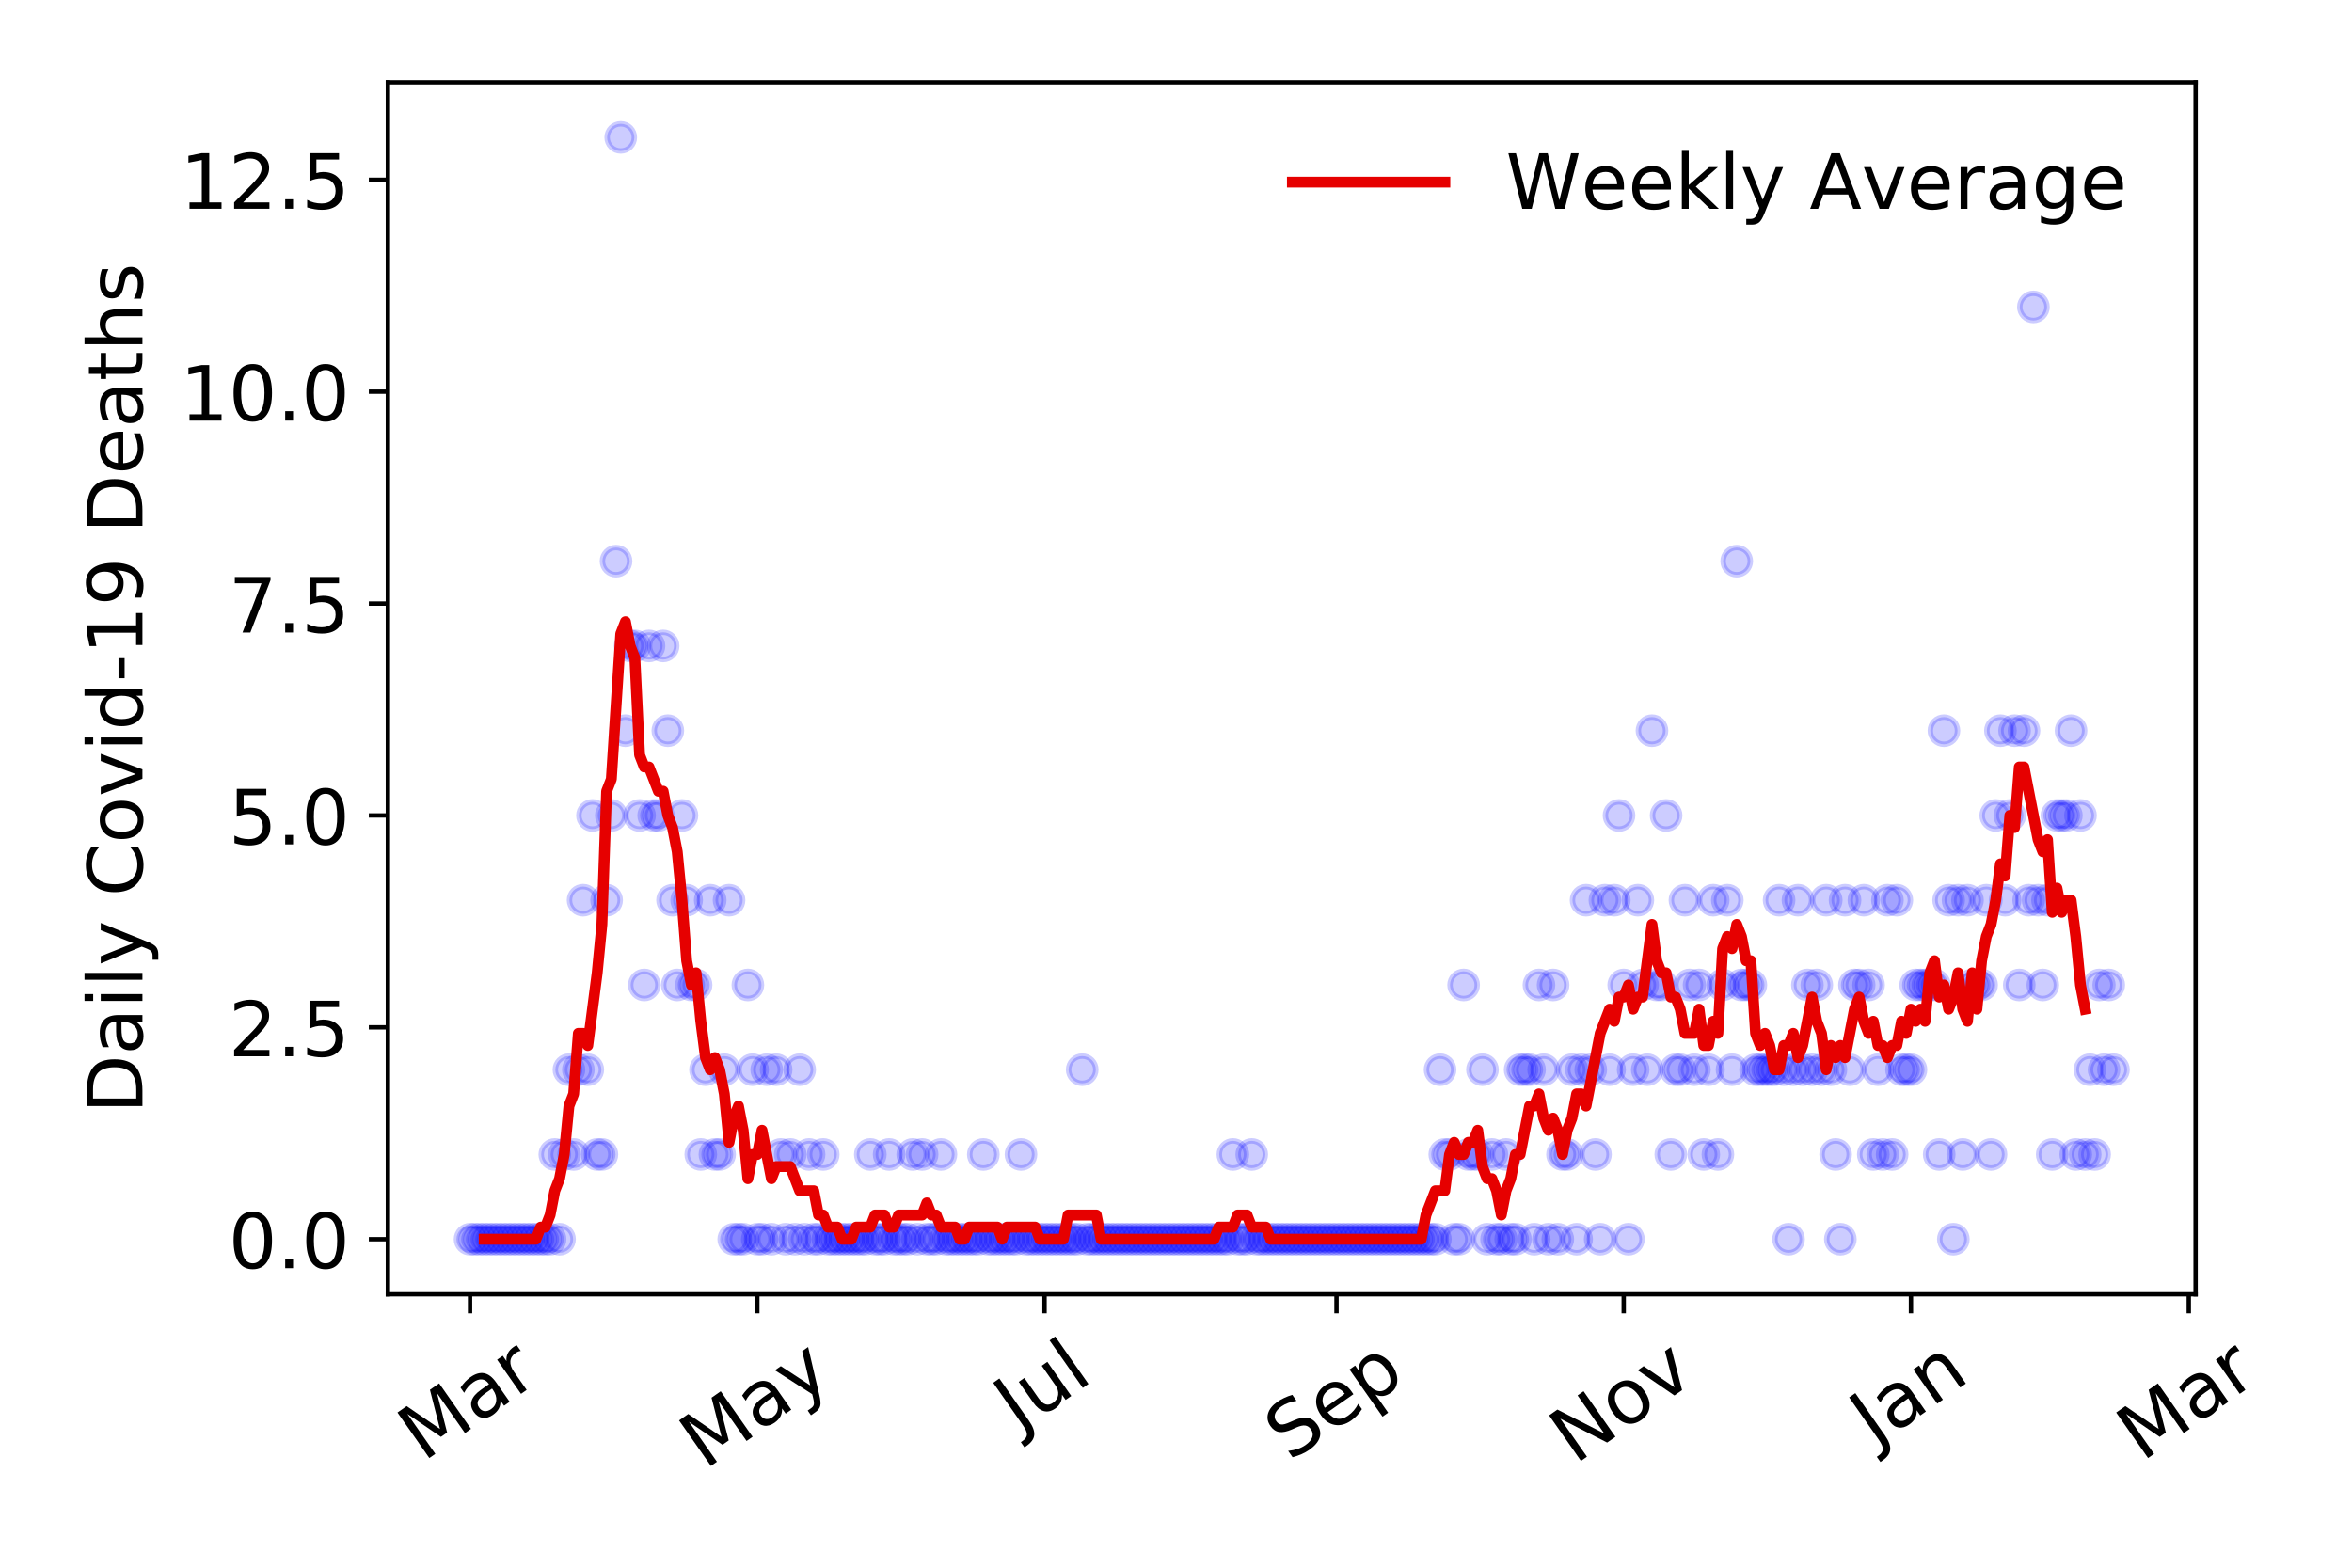 <?xml version="1.0" encoding="utf-8" standalone="no"?>
<!DOCTYPE svg PUBLIC "-//W3C//DTD SVG 1.1//EN"
  "http://www.w3.org/Graphics/SVG/1.1/DTD/svg11.dtd">
<!-- Created with matplotlib (https://matplotlib.org/) -->
<svg height="288pt" version="1.1" viewBox="0 0 432 288" width="432pt" xmlns="http://www.w3.org/2000/svg" xmlns:xlink="http://www.w3.org/1999/xlink">
 <defs>
  <style type="text/css">
*{stroke-linecap:butt;stroke-linejoin:round;}
  </style>
 </defs>
 <g id="figure_1">
  <g id="patch_1">
   <path d="M 0 288 
L 432 288 
L 432 0 
L 0 0 
z
" style="fill:#ffffff;"/>
  </g>
  <g id="axes_1">
   <g id="patch_2">
    <path d="M 71.245 237.778 
L 403.276 237.778 
L 403.276 15.12 
L 71.245 15.12 
z
" style="fill:#ffffff;"/>
   </g>
   <g id="matplotlib.axis_1">
    <g id="xtick_1">
     <g id="line2d_1">
      <defs>
       <path d="M 0 0 
L 0 3.5 
" id="m126db0f1b7" style="stroke:#000000;stroke-width:0.8;"/>
      </defs>
      <g>
       <use style="stroke:#000000;stroke-width:0.8;" x="86.337" xlink:href="#m126db0f1b7" y="237.778"/>
      </g>
     </g>
     <g id="text_1">
      <!-- Mar -->
      <defs>
       <path d="M 9.812 72.906 
L 24.516 72.906 
L 43.109 23.297 
L 61.812 72.906 
L 76.516 72.906 
L 76.516 0 
L 66.891 0 
L 66.891 64.016 
L 48.094 14.016 
L 38.188 14.016 
L 19.391 64.016 
L 19.391 0 
L 9.812 0 
z
" id="DejaVuSans-77"/>
       <path d="M 34.281 27.484 
Q 23.391 27.484 19.188 25 
Q 14.984 22.516 14.984 16.5 
Q 14.984 11.719 18.141 8.906 
Q 21.297 6.109 26.703 6.109 
Q 34.188 6.109 38.703 11.406 
Q 43.219 16.703 43.219 25.484 
L 43.219 27.484 
z
M 52.203 31.203 
L 52.203 0 
L 43.219 0 
L 43.219 8.297 
Q 40.141 3.328 35.547 0.953 
Q 30.953 -1.422 24.312 -1.422 
Q 15.922 -1.422 10.953 3.297 
Q 6 8.016 6 15.922 
Q 6 25.141 12.172 29.828 
Q 18.359 34.516 30.609 34.516 
L 43.219 34.516 
L 43.219 35.406 
Q 43.219 41.609 39.141 45 
Q 35.062 48.391 27.688 48.391 
Q 23 48.391 18.547 47.266 
Q 14.109 46.141 10.016 43.891 
L 10.016 52.203 
Q 14.938 54.109 19.578 55.047 
Q 24.219 56 28.609 56 
Q 40.484 56 46.344 49.844 
Q 52.203 43.703 52.203 31.203 
z
" id="DejaVuSans-97"/>
       <path d="M 41.109 46.297 
Q 39.594 47.172 37.812 47.578 
Q 36.031 48 33.891 48 
Q 26.266 48 22.188 43.047 
Q 18.109 38.094 18.109 28.812 
L 18.109 0 
L 9.078 0 
L 9.078 54.688 
L 18.109 54.688 
L 18.109 46.188 
Q 20.953 51.172 25.484 53.578 
Q 30.031 56 36.531 56 
Q 37.453 56 38.578 55.875 
Q 39.703 55.766 41.062 55.516 
z
" id="DejaVuSans-114"/>
      </defs>
      <g transform="translate(77.735 268.643)rotate(-35)scale(0.14 -0.14)">
       <use xlink:href="#DejaVuSans-77"/>
       <use x="86.279" xlink:href="#DejaVuSans-97"/>
       <use x="147.559" xlink:href="#DejaVuSans-114"/>
      </g>
     </g>
    </g>
    <g id="xtick_2">
     <g id="line2d_2">
      <g>
       <use style="stroke:#000000;stroke-width:0.8;" x="139.096" xlink:href="#m126db0f1b7" y="237.778"/>
      </g>
     </g>
     <g id="text_2">
      <!-- May -->
      <defs>
       <path d="M 32.172 -5.078 
Q 28.375 -14.844 24.75 -17.812 
Q 21.141 -20.797 15.094 -20.797 
L 7.906 -20.797 
L 7.906 -13.281 
L 13.188 -13.281 
Q 16.891 -13.281 18.938 -11.516 
Q 21 -9.766 23.484 -3.219 
L 25.094 0.875 
L 2.984 54.688 
L 12.5 54.688 
L 29.594 11.922 
L 46.688 54.688 
L 56.203 54.688 
z
" id="DejaVuSans-121"/>
      </defs>
      <g transform="translate(129.456 270.094)rotate(-35)scale(0.14 -0.14)">
       <use xlink:href="#DejaVuSans-77"/>
       <use x="86.279" xlink:href="#DejaVuSans-97"/>
       <use x="147.559" xlink:href="#DejaVuSans-121"/>
      </g>
     </g>
    </g>
    <g id="xtick_3">
     <g id="line2d_3">
      <g>
       <use style="stroke:#000000;stroke-width:0.8;" x="191.854" xlink:href="#m126db0f1b7" y="237.778"/>
      </g>
     </g>
     <g id="text_3">
      <!-- Jul -->
      <defs>
       <path d="M 9.812 72.906 
L 19.672 72.906 
L 19.672 5.078 
Q 19.672 -8.109 14.672 -14.062 
Q 9.672 -20.016 -1.422 -20.016 
L -5.172 -20.016 
L -5.172 -11.719 
L -2.094 -11.719 
Q 4.438 -11.719 7.125 -8.047 
Q 9.812 -4.391 9.812 5.078 
z
" id="DejaVuSans-74"/>
       <path d="M 8.5 21.578 
L 8.5 54.688 
L 17.484 54.688 
L 17.484 21.922 
Q 17.484 14.156 20.5 10.266 
Q 23.531 6.391 29.594 6.391 
Q 36.859 6.391 41.078 11.031 
Q 45.312 15.672 45.312 23.688 
L 45.312 54.688 
L 54.297 54.688 
L 54.297 0 
L 45.312 0 
L 45.312 8.406 
Q 42.047 3.422 37.719 1 
Q 33.406 -1.422 27.688 -1.422 
Q 18.266 -1.422 13.375 4.438 
Q 8.5 10.297 8.5 21.578 
z
M 31.109 56 
z
" id="DejaVuSans-117"/>
       <path d="M 9.422 75.984 
L 18.406 75.984 
L 18.406 0 
L 9.422 0 
z
" id="DejaVuSans-108"/>
      </defs>
      <g transform="translate(187.151 263.181)rotate(-35)scale(0.14 -0.14)">
       <use xlink:href="#DejaVuSans-74"/>
       <use x="29.492" xlink:href="#DejaVuSans-117"/>
       <use x="92.871" xlink:href="#DejaVuSans-108"/>
      </g>
     </g>
    </g>
    <g id="xtick_4">
     <g id="line2d_4">
      <g>
       <use style="stroke:#000000;stroke-width:0.8;" x="245.477" xlink:href="#m126db0f1b7" y="237.778"/>
      </g>
     </g>
     <g id="text_4">
      <!-- Sep -->
      <defs>
       <path d="M 53.516 70.516 
L 53.516 60.891 
Q 47.906 63.578 42.922 64.891 
Q 37.938 66.219 33.297 66.219 
Q 25.25 66.219 20.875 63.094 
Q 16.5 59.969 16.5 54.203 
Q 16.5 49.359 19.406 46.891 
Q 22.312 44.438 30.422 42.922 
L 36.375 41.703 
Q 47.406 39.594 52.656 34.297 
Q 57.906 29 57.906 20.125 
Q 57.906 9.516 50.797 4.047 
Q 43.703 -1.422 29.984 -1.422 
Q 24.812 -1.422 18.969 -0.25 
Q 13.141 0.922 6.891 3.219 
L 6.891 13.375 
Q 12.891 10.016 18.656 8.297 
Q 24.422 6.594 29.984 6.594 
Q 38.422 6.594 43.016 9.906 
Q 47.609 13.234 47.609 19.391 
Q 47.609 24.75 44.312 27.781 
Q 41.016 30.812 33.5 32.328 
L 27.484 33.5 
Q 16.453 35.688 11.516 40.375 
Q 6.594 45.062 6.594 53.422 
Q 6.594 63.094 13.406 68.656 
Q 20.219 74.219 32.172 74.219 
Q 37.312 74.219 42.625 73.281 
Q 47.953 72.359 53.516 70.516 
z
" id="DejaVuSans-83"/>
       <path d="M 56.203 29.594 
L 56.203 25.203 
L 14.891 25.203 
Q 15.484 15.922 20.484 11.062 
Q 25.484 6.203 34.422 6.203 
Q 39.594 6.203 44.453 7.469 
Q 49.312 8.734 54.109 11.281 
L 54.109 2.781 
Q 49.266 0.734 44.188 -0.344 
Q 39.109 -1.422 33.891 -1.422 
Q 20.797 -1.422 13.156 6.188 
Q 5.516 13.812 5.516 26.812 
Q 5.516 40.234 12.766 48.109 
Q 20.016 56 32.328 56 
Q 43.359 56 49.781 48.891 
Q 56.203 41.797 56.203 29.594 
z
M 47.219 32.234 
Q 47.125 39.594 43.094 43.984 
Q 39.062 48.391 32.422 48.391 
Q 24.906 48.391 20.391 44.141 
Q 15.875 39.891 15.188 32.172 
z
" id="DejaVuSans-101"/>
       <path d="M 18.109 8.203 
L 18.109 -20.797 
L 9.078 -20.797 
L 9.078 54.688 
L 18.109 54.688 
L 18.109 46.391 
Q 20.953 51.266 25.266 53.625 
Q 29.594 56 35.594 56 
Q 45.562 56 51.781 48.094 
Q 58.016 40.188 58.016 27.297 
Q 58.016 14.406 51.781 6.484 
Q 45.562 -1.422 35.594 -1.422 
Q 29.594 -1.422 25.266 0.953 
Q 20.953 3.328 18.109 8.203 
z
M 48.688 27.297 
Q 48.688 37.203 44.609 42.844 
Q 40.531 48.484 33.406 48.484 
Q 26.266 48.484 22.188 42.844 
Q 18.109 37.203 18.109 27.297 
Q 18.109 17.391 22.188 11.75 
Q 26.266 6.109 33.406 6.109 
Q 40.531 6.109 44.609 11.75 
Q 48.688 17.391 48.688 27.297 
z
" id="DejaVuSans-112"/>
      </defs>
      <g transform="translate(236.884 268.629)rotate(-35)scale(0.14 -0.14)">
       <use xlink:href="#DejaVuSans-83"/>
       <use x="63.477" xlink:href="#DejaVuSans-101"/>
       <use x="125" xlink:href="#DejaVuSans-112"/>
      </g>
     </g>
    </g>
    <g id="xtick_5">
     <g id="line2d_5">
      <g>
       <use style="stroke:#000000;stroke-width:0.8;" x="298.235" xlink:href="#m126db0f1b7" y="237.778"/>
      </g>
     </g>
     <g id="text_5">
      <!-- Nov -->
      <defs>
       <path d="M 9.812 72.906 
L 23.094 72.906 
L 55.422 11.922 
L 55.422 72.906 
L 64.984 72.906 
L 64.984 0 
L 51.703 0 
L 19.391 60.984 
L 19.391 0 
L 9.812 0 
z
" id="DejaVuSans-78"/>
       <path d="M 30.609 48.391 
Q 23.391 48.391 19.188 42.75 
Q 14.984 37.109 14.984 27.297 
Q 14.984 17.484 19.156 11.844 
Q 23.344 6.203 30.609 6.203 
Q 37.797 6.203 41.984 11.859 
Q 46.188 17.531 46.188 27.297 
Q 46.188 37.016 41.984 42.703 
Q 37.797 48.391 30.609 48.391 
z
M 30.609 56 
Q 42.328 56 49.016 48.375 
Q 55.719 40.766 55.719 27.297 
Q 55.719 13.875 49.016 6.219 
Q 42.328 -1.422 30.609 -1.422 
Q 18.844 -1.422 12.172 6.219 
Q 5.516 13.875 5.516 27.297 
Q 5.516 40.766 12.172 48.375 
Q 18.844 56 30.609 56 
z
" id="DejaVuSans-111"/>
       <path d="M 2.984 54.688 
L 12.5 54.688 
L 29.594 8.797 
L 46.688 54.688 
L 56.203 54.688 
L 35.688 0 
L 23.484 0 
z
" id="DejaVuSans-118"/>
      </defs>
      <g transform="translate(289.259 269.166)rotate(-35)scale(0.14 -0.14)">
       <use xlink:href="#DejaVuSans-78"/>
       <use x="74.805" xlink:href="#DejaVuSans-111"/>
       <use x="135.986" xlink:href="#DejaVuSans-118"/>
      </g>
     </g>
    </g>
    <g id="xtick_6">
     <g id="line2d_6">
      <g>
       <use style="stroke:#000000;stroke-width:0.8;" x="350.993" xlink:href="#m126db0f1b7" y="237.778"/>
      </g>
     </g>
     <g id="text_6">
      <!-- Jan -->
      <defs>
       <path d="M 54.891 33.016 
L 54.891 0 
L 45.906 0 
L 45.906 32.719 
Q 45.906 40.484 42.875 44.328 
Q 39.844 48.188 33.797 48.188 
Q 26.516 48.188 22.312 43.547 
Q 18.109 38.922 18.109 30.906 
L 18.109 0 
L 9.078 0 
L 9.078 54.688 
L 18.109 54.688 
L 18.109 46.188 
Q 21.344 51.125 25.703 53.562 
Q 30.078 56 35.797 56 
Q 45.219 56 50.047 50.172 
Q 54.891 44.344 54.891 33.016 
z
" id="DejaVuSans-110"/>
      </defs>
      <g transform="translate(344.37 265.871)rotate(-35)scale(0.14 -0.14)">
       <use xlink:href="#DejaVuSans-74"/>
       <use x="29.492" xlink:href="#DejaVuSans-97"/>
       <use x="90.771" xlink:href="#DejaVuSans-110"/>
      </g>
     </g>
    </g>
    <g id="xtick_7">
     <g id="line2d_7">
      <g>
       <use style="stroke:#000000;stroke-width:0.8;" x="402.022" xlink:href="#m126db0f1b7" y="237.778"/>
      </g>
     </g>
     <g id="text_7">
      <!-- Mar -->
      <g transform="translate(393.419 268.643)rotate(-35)scale(0.14 -0.14)">
       <use xlink:href="#DejaVuSans-77"/>
       <use x="86.279" xlink:href="#DejaVuSans-97"/>
       <use x="147.559" xlink:href="#DejaVuSans-114"/>
      </g>
     </g>
    </g>
   </g>
   <g id="matplotlib.axis_2">
    <g id="ytick_1">
     <g id="line2d_8">
      <defs>
       <path d="M 0 0 
L -3.5 0 
" id="mb24e565829" style="stroke:#000000;stroke-width:0.8;"/>
      </defs>
      <g>
       <use style="stroke:#000000;stroke-width:0.8;" x="71.245" xlink:href="#mb24e565829" y="227.657"/>
      </g>
     </g>
     <g id="text_8">
      <!-- 0.0 -->
      <defs>
       <path d="M 31.781 66.406 
Q 24.172 66.406 20.328 58.906 
Q 16.5 51.422 16.5 36.375 
Q 16.5 21.391 20.328 13.891 
Q 24.172 6.391 31.781 6.391 
Q 39.453 6.391 43.281 13.891 
Q 47.125 21.391 47.125 36.375 
Q 47.125 51.422 43.281 58.906 
Q 39.453 66.406 31.781 66.406 
z
M 31.781 74.219 
Q 44.047 74.219 50.516 64.516 
Q 56.984 54.828 56.984 36.375 
Q 56.984 17.969 50.516 8.266 
Q 44.047 -1.422 31.781 -1.422 
Q 19.531 -1.422 13.062 8.266 
Q 6.594 17.969 6.594 36.375 
Q 6.594 54.828 13.062 64.516 
Q 19.531 74.219 31.781 74.219 
z
" id="DejaVuSans-48"/>
       <path d="M 10.688 12.406 
L 21 12.406 
L 21 0 
L 10.688 0 
z
" id="DejaVuSans-46"/>
      </defs>
      <g transform="translate(41.981 232.976)scale(0.14 -0.14)">
       <use xlink:href="#DejaVuSans-48"/>
       <use x="63.623" xlink:href="#DejaVuSans-46"/>
       <use x="95.41" xlink:href="#DejaVuSans-48"/>
      </g>
     </g>
    </g>
    <g id="ytick_2">
     <g id="line2d_9">
      <g>
       <use style="stroke:#000000;stroke-width:0.8;" x="71.245" xlink:href="#mb24e565829" y="188.731"/>
      </g>
     </g>
     <g id="text_9">
      <!-- 2.5 -->
      <defs>
       <path d="M 19.188 8.297 
L 53.609 8.297 
L 53.609 0 
L 7.328 0 
L 7.328 8.297 
Q 12.938 14.109 22.625 23.891 
Q 32.328 33.688 34.812 36.531 
Q 39.547 41.844 41.422 45.531 
Q 43.312 49.219 43.312 52.781 
Q 43.312 58.594 39.234 62.25 
Q 35.156 65.922 28.609 65.922 
Q 23.969 65.922 18.812 64.312 
Q 13.672 62.703 7.812 59.422 
L 7.812 69.391 
Q 13.766 71.781 18.938 73 
Q 24.125 74.219 28.422 74.219 
Q 39.75 74.219 46.484 68.547 
Q 53.219 62.891 53.219 53.422 
Q 53.219 48.922 51.531 44.891 
Q 49.859 40.875 45.406 35.406 
Q 44.188 33.984 37.641 27.219 
Q 31.109 20.453 19.188 8.297 
z
" id="DejaVuSans-50"/>
       <path d="M 10.797 72.906 
L 49.516 72.906 
L 49.516 64.594 
L 19.828 64.594 
L 19.828 46.734 
Q 21.969 47.469 24.109 47.828 
Q 26.266 48.188 28.422 48.188 
Q 40.625 48.188 47.75 41.5 
Q 54.891 34.812 54.891 23.391 
Q 54.891 11.625 47.562 5.094 
Q 40.234 -1.422 26.906 -1.422 
Q 22.312 -1.422 17.547 -0.641 
Q 12.797 0.141 7.719 1.703 
L 7.719 11.625 
Q 12.109 9.234 16.797 8.062 
Q 21.484 6.891 26.703 6.891 
Q 35.156 6.891 40.078 11.328 
Q 45.016 15.766 45.016 23.391 
Q 45.016 31 40.078 35.438 
Q 35.156 39.891 26.703 39.891 
Q 22.75 39.891 18.812 39.016 
Q 14.891 38.141 10.797 36.281 
z
" id="DejaVuSans-53"/>
      </defs>
      <g transform="translate(41.981 194.05)scale(0.14 -0.14)">
       <use xlink:href="#DejaVuSans-50"/>
       <use x="63.623" xlink:href="#DejaVuSans-46"/>
       <use x="95.41" xlink:href="#DejaVuSans-53"/>
      </g>
     </g>
    </g>
    <g id="ytick_3">
     <g id="line2d_10">
      <g>
       <use style="stroke:#000000;stroke-width:0.8;" x="71.245" xlink:href="#mb24e565829" y="149.805"/>
      </g>
     </g>
     <g id="text_10">
      <!-- 5.0 -->
      <g transform="translate(41.981 155.124)scale(0.14 -0.14)">
       <use xlink:href="#DejaVuSans-53"/>
       <use x="63.623" xlink:href="#DejaVuSans-46"/>
       <use x="95.41" xlink:href="#DejaVuSans-48"/>
      </g>
     </g>
    </g>
    <g id="ytick_4">
     <g id="line2d_11">
      <g>
       <use style="stroke:#000000;stroke-width:0.8;" x="71.245" xlink:href="#mb24e565829" y="110.879"/>
      </g>
     </g>
     <g id="text_11">
      <!-- 7.5 -->
      <defs>
       <path d="M 8.203 72.906 
L 55.078 72.906 
L 55.078 68.703 
L 28.609 0 
L 18.312 0 
L 43.219 64.594 
L 8.203 64.594 
z
" id="DejaVuSans-55"/>
      </defs>
      <g transform="translate(41.981 116.197)scale(0.14 -0.14)">
       <use xlink:href="#DejaVuSans-55"/>
       <use x="63.623" xlink:href="#DejaVuSans-46"/>
       <use x="95.41" xlink:href="#DejaVuSans-53"/>
      </g>
     </g>
    </g>
    <g id="ytick_5">
     <g id="line2d_12">
      <g>
       <use style="stroke:#000000;stroke-width:0.8;" x="71.245" xlink:href="#mb24e565829" y="71.952"/>
      </g>
     </g>
     <g id="text_12">
      <!-- 10.0 -->
      <defs>
       <path d="M 12.406 8.297 
L 28.516 8.297 
L 28.516 63.922 
L 10.984 60.406 
L 10.984 69.391 
L 28.422 72.906 
L 38.281 72.906 
L 38.281 8.297 
L 54.391 8.297 
L 54.391 0 
L 12.406 0 
z
" id="DejaVuSans-49"/>
      </defs>
      <g transform="translate(33.073 77.271)scale(0.14 -0.14)">
       <use xlink:href="#DejaVuSans-49"/>
       <use x="63.623" xlink:href="#DejaVuSans-48"/>
       <use x="127.246" xlink:href="#DejaVuSans-46"/>
       <use x="159.033" xlink:href="#DejaVuSans-48"/>
      </g>
     </g>
    </g>
    <g id="ytick_6">
     <g id="line2d_13">
      <g>
       <use style="stroke:#000000;stroke-width:0.8;" x="71.245" xlink:href="#mb24e565829" y="33.026"/>
      </g>
     </g>
     <g id="text_13">
      <!-- 12.5 -->
      <g transform="translate(33.073 38.345)scale(0.14 -0.14)">
       <use xlink:href="#DejaVuSans-49"/>
       <use x="63.623" xlink:href="#DejaVuSans-50"/>
       <use x="127.246" xlink:href="#DejaVuSans-46"/>
       <use x="159.033" xlink:href="#DejaVuSans-53"/>
      </g>
     </g>
    </g>
    <g id="text_14">
     <!-- Daily Covid-19 Deaths -->
     <defs>
      <path d="M 19.672 64.797 
L 19.672 8.109 
L 31.594 8.109 
Q 46.688 8.109 53.688 14.938 
Q 60.688 21.781 60.688 36.531 
Q 60.688 51.172 53.688 57.984 
Q 46.688 64.797 31.594 64.797 
z
M 9.812 72.906 
L 30.078 72.906 
Q 51.266 72.906 61.172 64.094 
Q 71.094 55.281 71.094 36.531 
Q 71.094 17.672 61.125 8.828 
Q 51.172 0 30.078 0 
L 9.812 0 
z
" id="DejaVuSans-68"/>
      <path d="M 9.422 54.688 
L 18.406 54.688 
L 18.406 0 
L 9.422 0 
z
M 9.422 75.984 
L 18.406 75.984 
L 18.406 64.594 
L 9.422 64.594 
z
" id="DejaVuSans-105"/>
      <path id="DejaVuSans-32"/>
      <path d="M 64.406 67.281 
L 64.406 56.891 
Q 59.422 61.531 53.781 63.812 
Q 48.141 66.109 41.797 66.109 
Q 29.297 66.109 22.656 58.469 
Q 16.016 50.828 16.016 36.375 
Q 16.016 21.969 22.656 14.328 
Q 29.297 6.688 41.797 6.688 
Q 48.141 6.688 53.781 8.984 
Q 59.422 11.281 64.406 15.922 
L 64.406 5.609 
Q 59.234 2.094 53.438 0.328 
Q 47.656 -1.422 41.219 -1.422 
Q 24.656 -1.422 15.125 8.703 
Q 5.609 18.844 5.609 36.375 
Q 5.609 53.953 15.125 64.078 
Q 24.656 74.219 41.219 74.219 
Q 47.75 74.219 53.531 72.484 
Q 59.328 70.75 64.406 67.281 
z
" id="DejaVuSans-67"/>
      <path d="M 45.406 46.391 
L 45.406 75.984 
L 54.391 75.984 
L 54.391 0 
L 45.406 0 
L 45.406 8.203 
Q 42.578 3.328 38.25 0.953 
Q 33.938 -1.422 27.875 -1.422 
Q 17.969 -1.422 11.734 6.484 
Q 5.516 14.406 5.516 27.297 
Q 5.516 40.188 11.734 48.094 
Q 17.969 56 27.875 56 
Q 33.938 56 38.25 53.625 
Q 42.578 51.266 45.406 46.391 
z
M 14.797 27.297 
Q 14.797 17.391 18.875 11.75 
Q 22.953 6.109 30.078 6.109 
Q 37.203 6.109 41.297 11.75 
Q 45.406 17.391 45.406 27.297 
Q 45.406 37.203 41.297 42.844 
Q 37.203 48.484 30.078 48.484 
Q 22.953 48.484 18.875 42.844 
Q 14.797 37.203 14.797 27.297 
z
" id="DejaVuSans-100"/>
      <path d="M 4.891 31.391 
L 31.203 31.391 
L 31.203 23.391 
L 4.891 23.391 
z
" id="DejaVuSans-45"/>
      <path d="M 10.984 1.516 
L 10.984 10.5 
Q 14.703 8.734 18.5 7.812 
Q 22.312 6.891 25.984 6.891 
Q 35.75 6.891 40.891 13.453 
Q 46.047 20.016 46.781 33.406 
Q 43.953 29.203 39.594 26.953 
Q 35.25 24.703 29.984 24.703 
Q 19.047 24.703 12.672 31.312 
Q 6.297 37.938 6.297 49.422 
Q 6.297 60.641 12.938 67.422 
Q 19.578 74.219 30.609 74.219 
Q 43.266 74.219 49.922 64.516 
Q 56.594 54.828 56.594 36.375 
Q 56.594 19.141 48.406 8.859 
Q 40.234 -1.422 26.422 -1.422 
Q 22.703 -1.422 18.891 -0.688 
Q 15.094 0.047 10.984 1.516 
z
M 30.609 32.422 
Q 37.25 32.422 41.125 36.953 
Q 45.016 41.5 45.016 49.422 
Q 45.016 57.281 41.125 61.844 
Q 37.25 66.406 30.609 66.406 
Q 23.969 66.406 20.094 61.844 
Q 16.219 57.281 16.219 49.422 
Q 16.219 41.5 20.094 36.953 
Q 23.969 32.422 30.609 32.422 
z
" id="DejaVuSans-57"/>
      <path d="M 18.312 70.219 
L 18.312 54.688 
L 36.812 54.688 
L 36.812 47.703 
L 18.312 47.703 
L 18.312 18.016 
Q 18.312 11.328 20.141 9.422 
Q 21.969 7.516 27.594 7.516 
L 36.812 7.516 
L 36.812 0 
L 27.594 0 
Q 17.188 0 13.234 3.875 
Q 9.281 7.766 9.281 18.016 
L 9.281 47.703 
L 2.688 47.703 
L 2.688 54.688 
L 9.281 54.688 
L 9.281 70.219 
z
" id="DejaVuSans-116"/>
      <path d="M 54.891 33.016 
L 54.891 0 
L 45.906 0 
L 45.906 32.719 
Q 45.906 40.484 42.875 44.328 
Q 39.844 48.188 33.797 48.188 
Q 26.516 48.188 22.312 43.547 
Q 18.109 38.922 18.109 30.906 
L 18.109 0 
L 9.078 0 
L 9.078 75.984 
L 18.109 75.984 
L 18.109 46.188 
Q 21.344 51.125 25.703 53.562 
Q 30.078 56 35.797 56 
Q 45.219 56 50.047 50.172 
Q 54.891 44.344 54.891 33.016 
z
" id="DejaVuSans-104"/>
      <path d="M 44.281 53.078 
L 44.281 44.578 
Q 40.484 46.531 36.375 47.5 
Q 32.281 48.484 27.875 48.484 
Q 21.188 48.484 17.844 46.438 
Q 14.5 44.391 14.5 40.281 
Q 14.5 37.156 16.891 35.375 
Q 19.281 33.594 26.516 31.984 
L 29.594 31.297 
Q 39.156 29.25 43.188 25.516 
Q 47.219 21.781 47.219 15.094 
Q 47.219 7.469 41.188 3.016 
Q 35.156 -1.422 24.609 -1.422 
Q 20.219 -1.422 15.453 -0.562 
Q 10.688 0.297 5.422 2 
L 5.422 11.281 
Q 10.406 8.688 15.234 7.391 
Q 20.062 6.109 24.812 6.109 
Q 31.156 6.109 34.562 8.281 
Q 37.984 10.453 37.984 14.406 
Q 37.984 18.062 35.516 20.016 
Q 33.062 21.969 24.703 23.781 
L 21.578 24.516 
Q 13.234 26.266 9.516 29.906 
Q 5.812 33.547 5.812 39.891 
Q 5.812 47.609 11.281 51.797 
Q 16.75 56 26.812 56 
Q 31.781 56 36.172 55.266 
Q 40.578 54.547 44.281 53.078 
z
" id="DejaVuSans-115"/>
     </defs>
     <g transform="translate(26.162 204.56)rotate(-90)scale(0.14 -0.14)">
      <use xlink:href="#DejaVuSans-68"/>
      <use x="77.002" xlink:href="#DejaVuSans-97"/>
      <use x="138.281" xlink:href="#DejaVuSans-105"/>
      <use x="166.064" xlink:href="#DejaVuSans-108"/>
      <use x="193.848" xlink:href="#DejaVuSans-121"/>
      <use x="253.027" xlink:href="#DejaVuSans-32"/>
      <use x="284.814" xlink:href="#DejaVuSans-67"/>
      <use x="354.639" xlink:href="#DejaVuSans-111"/>
      <use x="415.82" xlink:href="#DejaVuSans-118"/>
      <use x="475" xlink:href="#DejaVuSans-105"/>
      <use x="502.783" xlink:href="#DejaVuSans-100"/>
      <use x="566.26" xlink:href="#DejaVuSans-45"/>
      <use x="602.344" xlink:href="#DejaVuSans-49"/>
      <use x="665.967" xlink:href="#DejaVuSans-57"/>
      <use x="729.59" xlink:href="#DejaVuSans-32"/>
      <use x="761.377" xlink:href="#DejaVuSans-68"/>
      <use x="838.379" xlink:href="#DejaVuSans-101"/>
      <use x="899.902" xlink:href="#DejaVuSans-97"/>
      <use x="961.182" xlink:href="#DejaVuSans-116"/>
      <use x="1000.391" xlink:href="#DejaVuSans-104"/>
      <use x="1063.77" xlink:href="#DejaVuSans-115"/>
     </g>
    </g>
   </g>
   <g id="line2d_14">
    <defs>
     <path d="M 0 2.5 
C 0.663 2.5 1.299 2.237 1.768 1.768 
C 2.237 1.299 2.5 0.663 2.5 0 
C 2.5 -0.663 2.237 -1.299 1.768 -1.768 
C 1.299 -2.237 0.663 -2.5 0 -2.5 
C -0.663 -2.5 -1.299 -2.237 -1.768 -1.768 
C -2.237 -1.299 -2.5 -0.663 -2.5 0 
C -2.5 0.663 -2.237 1.299 -1.768 1.768 
C -1.299 2.237 -0.663 2.5 0 2.5 
z
" id="m0bdefeffd2" style="stroke:#0000ff;stroke-opacity:0.2;"/>
    </defs>
    <g clip-path="url(#p5db97cdca3)">
     <use style="fill:#0000ff;fill-opacity:0.2;stroke:#0000ff;stroke-opacity:0.2;" x="86.337" xlink:href="#m0bdefeffd2" y="227.657"/>
     <use style="fill:#0000ff;fill-opacity:0.2;stroke:#0000ff;stroke-opacity:0.2;" x="87.202" xlink:href="#m0bdefeffd2" y="227.657"/>
     <use style="fill:#0000ff;fill-opacity:0.2;stroke:#0000ff;stroke-opacity:0.2;" x="88.067" xlink:href="#m0bdefeffd2" y="227.657"/>
     <use style="fill:#0000ff;fill-opacity:0.2;stroke:#0000ff;stroke-opacity:0.2;" x="88.932" xlink:href="#m0bdefeffd2" y="227.657"/>
     <use style="fill:#0000ff;fill-opacity:0.2;stroke:#0000ff;stroke-opacity:0.2;" x="89.797" xlink:href="#m0bdefeffd2" y="227.657"/>
     <use style="fill:#0000ff;fill-opacity:0.2;stroke:#0000ff;stroke-opacity:0.2;" x="90.662" xlink:href="#m0bdefeffd2" y="227.657"/>
     <use style="fill:#0000ff;fill-opacity:0.2;stroke:#0000ff;stroke-opacity:0.2;" x="91.527" xlink:href="#m0bdefeffd2" y="227.657"/>
     <use style="fill:#0000ff;fill-opacity:0.2;stroke:#0000ff;stroke-opacity:0.2;" x="92.392" xlink:href="#m0bdefeffd2" y="227.657"/>
     <use style="fill:#0000ff;fill-opacity:0.2;stroke:#0000ff;stroke-opacity:0.2;" x="93.256" xlink:href="#m0bdefeffd2" y="227.657"/>
     <use style="fill:#0000ff;fill-opacity:0.2;stroke:#0000ff;stroke-opacity:0.2;" x="94.121" xlink:href="#m0bdefeffd2" y="227.657"/>
     <use style="fill:#0000ff;fill-opacity:0.2;stroke:#0000ff;stroke-opacity:0.2;" x="94.986" xlink:href="#m0bdefeffd2" y="227.657"/>
     <use style="fill:#0000ff;fill-opacity:0.2;stroke:#0000ff;stroke-opacity:0.2;" x="95.851" xlink:href="#m0bdefeffd2" y="227.657"/>
     <use style="fill:#0000ff;fill-opacity:0.2;stroke:#0000ff;stroke-opacity:0.2;" x="96.716" xlink:href="#m0bdefeffd2" y="227.657"/>
     <use style="fill:#0000ff;fill-opacity:0.2;stroke:#0000ff;stroke-opacity:0.2;" x="97.581" xlink:href="#m0bdefeffd2" y="227.657"/>
     <use style="fill:#0000ff;fill-opacity:0.2;stroke:#0000ff;stroke-opacity:0.2;" x="98.446" xlink:href="#m0bdefeffd2" y="227.657"/>
     <use style="fill:#0000ff;fill-opacity:0.2;stroke:#0000ff;stroke-opacity:0.2;" x="99.311" xlink:href="#m0bdefeffd2" y="227.657"/>
     <use style="fill:#0000ff;fill-opacity:0.2;stroke:#0000ff;stroke-opacity:0.2;" x="100.176" xlink:href="#m0bdefeffd2" y="227.657"/>
     <use style="fill:#0000ff;fill-opacity:0.2;stroke:#0000ff;stroke-opacity:0.2;" x="101.04" xlink:href="#m0bdefeffd2" y="227.657"/>
     <use style="fill:#0000ff;fill-opacity:0.2;stroke:#0000ff;stroke-opacity:0.2;" x="101.905" xlink:href="#m0bdefeffd2" y="212.087"/>
     <use style="fill:#0000ff;fill-opacity:0.2;stroke:#0000ff;stroke-opacity:0.2;" x="102.77" xlink:href="#m0bdefeffd2" y="227.657"/>
     <use style="fill:#0000ff;fill-opacity:0.2;stroke:#0000ff;stroke-opacity:0.2;" x="103.635" xlink:href="#m0bdefeffd2" y="212.087"/>
     <use style="fill:#0000ff;fill-opacity:0.2;stroke:#0000ff;stroke-opacity:0.2;" x="104.5" xlink:href="#m0bdefeffd2" y="196.516"/>
     <use style="fill:#0000ff;fill-opacity:0.2;stroke:#0000ff;stroke-opacity:0.2;" x="105.365" xlink:href="#m0bdefeffd2" y="212.087"/>
     <use style="fill:#0000ff;fill-opacity:0.2;stroke:#0000ff;stroke-opacity:0.2;" x="106.23" xlink:href="#m0bdefeffd2" y="196.516"/>
     <use style="fill:#0000ff;fill-opacity:0.2;stroke:#0000ff;stroke-opacity:0.2;" x="107.095" xlink:href="#m0bdefeffd2" y="165.375"/>
     <use style="fill:#0000ff;fill-opacity:0.2;stroke:#0000ff;stroke-opacity:0.2;" x="107.96" xlink:href="#m0bdefeffd2" y="196.516"/>
     <use style="fill:#0000ff;fill-opacity:0.2;stroke:#0000ff;stroke-opacity:0.2;" x="108.824" xlink:href="#m0bdefeffd2" y="149.805"/>
     <use style="fill:#0000ff;fill-opacity:0.2;stroke:#0000ff;stroke-opacity:0.2;" x="109.689" xlink:href="#m0bdefeffd2" y="212.087"/>
     <use style="fill:#0000ff;fill-opacity:0.2;stroke:#0000ff;stroke-opacity:0.2;" x="110.554" xlink:href="#m0bdefeffd2" y="212.087"/>
     <use style="fill:#0000ff;fill-opacity:0.2;stroke:#0000ff;stroke-opacity:0.2;" x="111.419" xlink:href="#m0bdefeffd2" y="165.375"/>
     <use style="fill:#0000ff;fill-opacity:0.2;stroke:#0000ff;stroke-opacity:0.2;" x="112.284" xlink:href="#m0bdefeffd2" y="149.805"/>
     <use style="fill:#0000ff;fill-opacity:0.2;stroke:#0000ff;stroke-opacity:0.2;" x="113.149" xlink:href="#m0bdefeffd2" y="103.093"/>
     <use style="fill:#0000ff;fill-opacity:0.2;stroke:#0000ff;stroke-opacity:0.2;" x="114.014" xlink:href="#m0bdefeffd2" y="25.241"/>
     <use style="fill:#0000ff;fill-opacity:0.2;stroke:#0000ff;stroke-opacity:0.2;" x="114.879" xlink:href="#m0bdefeffd2" y="134.234"/>
     <use style="fill:#0000ff;fill-opacity:0.2;stroke:#0000ff;stroke-opacity:0.2;" x="115.744" xlink:href="#m0bdefeffd2" y="118.664"/>
     <use style="fill:#0000ff;fill-opacity:0.2;stroke:#0000ff;stroke-opacity:0.2;" x="116.608" xlink:href="#m0bdefeffd2" y="118.664"/>
     <use style="fill:#0000ff;fill-opacity:0.2;stroke:#0000ff;stroke-opacity:0.2;" x="117.473" xlink:href="#m0bdefeffd2" y="149.805"/>
     <use style="fill:#0000ff;fill-opacity:0.2;stroke:#0000ff;stroke-opacity:0.2;" x="118.338" xlink:href="#m0bdefeffd2" y="180.946"/>
     <use style="fill:#0000ff;fill-opacity:0.2;stroke:#0000ff;stroke-opacity:0.2;" x="119.203" xlink:href="#m0bdefeffd2" y="118.664"/>
     <use style="fill:#0000ff;fill-opacity:0.2;stroke:#0000ff;stroke-opacity:0.2;" x="120.068" xlink:href="#m0bdefeffd2" y="149.805"/>
     <use style="fill:#0000ff;fill-opacity:0.2;stroke:#0000ff;stroke-opacity:0.2;" x="120.933" xlink:href="#m0bdefeffd2" y="149.805"/>
     <use style="fill:#0000ff;fill-opacity:0.2;stroke:#0000ff;stroke-opacity:0.2;" x="121.798" xlink:href="#m0bdefeffd2" y="118.664"/>
     <use style="fill:#0000ff;fill-opacity:0.2;stroke:#0000ff;stroke-opacity:0.2;" x="122.663" xlink:href="#m0bdefeffd2" y="134.234"/>
     <use style="fill:#0000ff;fill-opacity:0.2;stroke:#0000ff;stroke-opacity:0.2;" x="123.528" xlink:href="#m0bdefeffd2" y="165.375"/>
     <use style="fill:#0000ff;fill-opacity:0.2;stroke:#0000ff;stroke-opacity:0.2;" x="124.392" xlink:href="#m0bdefeffd2" y="180.946"/>
     <use style="fill:#0000ff;fill-opacity:0.2;stroke:#0000ff;stroke-opacity:0.2;" x="125.257" xlink:href="#m0bdefeffd2" y="149.805"/>
     <use style="fill:#0000ff;fill-opacity:0.2;stroke:#0000ff;stroke-opacity:0.2;" x="126.122" xlink:href="#m0bdefeffd2" y="165.375"/>
     <use style="fill:#0000ff;fill-opacity:0.2;stroke:#0000ff;stroke-opacity:0.2;" x="126.987" xlink:href="#m0bdefeffd2" y="180.946"/>
     <use style="fill:#0000ff;fill-opacity:0.2;stroke:#0000ff;stroke-opacity:0.2;" x="127.852" xlink:href="#m0bdefeffd2" y="180.946"/>
     <use style="fill:#0000ff;fill-opacity:0.2;stroke:#0000ff;stroke-opacity:0.2;" x="128.717" xlink:href="#m0bdefeffd2" y="212.087"/>
     <use style="fill:#0000ff;fill-opacity:0.2;stroke:#0000ff;stroke-opacity:0.2;" x="129.582" xlink:href="#m0bdefeffd2" y="196.516"/>
     <use style="fill:#0000ff;fill-opacity:0.2;stroke:#0000ff;stroke-opacity:0.2;" x="130.447" xlink:href="#m0bdefeffd2" y="165.375"/>
     <use style="fill:#0000ff;fill-opacity:0.2;stroke:#0000ff;stroke-opacity:0.2;" x="131.312" xlink:href="#m0bdefeffd2" y="212.087"/>
     <use style="fill:#0000ff;fill-opacity:0.2;stroke:#0000ff;stroke-opacity:0.2;" x="132.176" xlink:href="#m0bdefeffd2" y="212.087"/>
     <use style="fill:#0000ff;fill-opacity:0.2;stroke:#0000ff;stroke-opacity:0.2;" x="133.041" xlink:href="#m0bdefeffd2" y="196.516"/>
     <use style="fill:#0000ff;fill-opacity:0.2;stroke:#0000ff;stroke-opacity:0.2;" x="133.906" xlink:href="#m0bdefeffd2" y="165.375"/>
     <use style="fill:#0000ff;fill-opacity:0.2;stroke:#0000ff;stroke-opacity:0.2;" x="134.771" xlink:href="#m0bdefeffd2" y="227.657"/>
     <use style="fill:#0000ff;fill-opacity:0.2;stroke:#0000ff;stroke-opacity:0.2;" x="135.636" xlink:href="#m0bdefeffd2" y="227.657"/>
     <use style="fill:#0000ff;fill-opacity:0.2;stroke:#0000ff;stroke-opacity:0.2;" x="136.501" xlink:href="#m0bdefeffd2" y="227.657"/>
     <use style="fill:#0000ff;fill-opacity:0.2;stroke:#0000ff;stroke-opacity:0.2;" x="137.366" xlink:href="#m0bdefeffd2" y="180.946"/>
     <use style="fill:#0000ff;fill-opacity:0.2;stroke:#0000ff;stroke-opacity:0.2;" x="138.231" xlink:href="#m0bdefeffd2" y="196.516"/>
     <use style="fill:#0000ff;fill-opacity:0.2;stroke:#0000ff;stroke-opacity:0.2;" x="139.096" xlink:href="#m0bdefeffd2" y="227.657"/>
     <use style="fill:#0000ff;fill-opacity:0.2;stroke:#0000ff;stroke-opacity:0.2;" x="139.96" xlink:href="#m0bdefeffd2" y="227.657"/>
     <use style="fill:#0000ff;fill-opacity:0.2;stroke:#0000ff;stroke-opacity:0.2;" x="140.825" xlink:href="#m0bdefeffd2" y="196.516"/>
     <use style="fill:#0000ff;fill-opacity:0.2;stroke:#0000ff;stroke-opacity:0.2;" x="141.69" xlink:href="#m0bdefeffd2" y="227.657"/>
     <use style="fill:#0000ff;fill-opacity:0.2;stroke:#0000ff;stroke-opacity:0.2;" x="142.555" xlink:href="#m0bdefeffd2" y="196.516"/>
     <use style="fill:#0000ff;fill-opacity:0.2;stroke:#0000ff;stroke-opacity:0.2;" x="143.42" xlink:href="#m0bdefeffd2" y="212.087"/>
     <use style="fill:#0000ff;fill-opacity:0.2;stroke:#0000ff;stroke-opacity:0.2;" x="144.285" xlink:href="#m0bdefeffd2" y="227.657"/>
     <use style="fill:#0000ff;fill-opacity:0.2;stroke:#0000ff;stroke-opacity:0.2;" x="145.15" xlink:href="#m0bdefeffd2" y="212.087"/>
     <use style="fill:#0000ff;fill-opacity:0.2;stroke:#0000ff;stroke-opacity:0.2;" x="146.015" xlink:href="#m0bdefeffd2" y="227.657"/>
     <use style="fill:#0000ff;fill-opacity:0.2;stroke:#0000ff;stroke-opacity:0.2;" x="146.88" xlink:href="#m0bdefeffd2" y="196.516"/>
     <use style="fill:#0000ff;fill-opacity:0.2;stroke:#0000ff;stroke-opacity:0.2;" x="147.744" xlink:href="#m0bdefeffd2" y="227.657"/>
     <use style="fill:#0000ff;fill-opacity:0.2;stroke:#0000ff;stroke-opacity:0.2;" x="148.609" xlink:href="#m0bdefeffd2" y="212.087"/>
     <use style="fill:#0000ff;fill-opacity:0.2;stroke:#0000ff;stroke-opacity:0.2;" x="149.474" xlink:href="#m0bdefeffd2" y="227.657"/>
     <use style="fill:#0000ff;fill-opacity:0.2;stroke:#0000ff;stroke-opacity:0.2;" x="150.339" xlink:href="#m0bdefeffd2" y="227.657"/>
     <use style="fill:#0000ff;fill-opacity:0.2;stroke:#0000ff;stroke-opacity:0.2;" x="151.204" xlink:href="#m0bdefeffd2" y="212.087"/>
     <use style="fill:#0000ff;fill-opacity:0.2;stroke:#0000ff;stroke-opacity:0.2;" x="152.069" xlink:href="#m0bdefeffd2" y="227.657"/>
     <use style="fill:#0000ff;fill-opacity:0.2;stroke:#0000ff;stroke-opacity:0.2;" x="152.934" xlink:href="#m0bdefeffd2" y="227.657"/>
     <use style="fill:#0000ff;fill-opacity:0.2;stroke:#0000ff;stroke-opacity:0.2;" x="153.799" xlink:href="#m0bdefeffd2" y="227.657"/>
     <use style="fill:#0000ff;fill-opacity:0.2;stroke:#0000ff;stroke-opacity:0.2;" x="154.664" xlink:href="#m0bdefeffd2" y="227.657"/>
     <use style="fill:#0000ff;fill-opacity:0.2;stroke:#0000ff;stroke-opacity:0.2;" x="155.528" xlink:href="#m0bdefeffd2" y="227.657"/>
     <use style="fill:#0000ff;fill-opacity:0.2;stroke:#0000ff;stroke-opacity:0.2;" x="156.393" xlink:href="#m0bdefeffd2" y="227.657"/>
     <use style="fill:#0000ff;fill-opacity:0.2;stroke:#0000ff;stroke-opacity:0.2;" x="157.258" xlink:href="#m0bdefeffd2" y="227.657"/>
     <use style="fill:#0000ff;fill-opacity:0.2;stroke:#0000ff;stroke-opacity:0.2;" x="158.123" xlink:href="#m0bdefeffd2" y="227.657"/>
     <use style="fill:#0000ff;fill-opacity:0.2;stroke:#0000ff;stroke-opacity:0.2;" x="158.988" xlink:href="#m0bdefeffd2" y="227.657"/>
     <use style="fill:#0000ff;fill-opacity:0.2;stroke:#0000ff;stroke-opacity:0.2;" x="159.853" xlink:href="#m0bdefeffd2" y="212.087"/>
     <use style="fill:#0000ff;fill-opacity:0.2;stroke:#0000ff;stroke-opacity:0.2;" x="160.718" xlink:href="#m0bdefeffd2" y="227.657"/>
     <use style="fill:#0000ff;fill-opacity:0.2;stroke:#0000ff;stroke-opacity:0.2;" x="161.583" xlink:href="#m0bdefeffd2" y="227.657"/>
     <use style="fill:#0000ff;fill-opacity:0.2;stroke:#0000ff;stroke-opacity:0.2;" x="162.448" xlink:href="#m0bdefeffd2" y="227.657"/>
     <use style="fill:#0000ff;fill-opacity:0.2;stroke:#0000ff;stroke-opacity:0.2;" x="163.312" xlink:href="#m0bdefeffd2" y="212.087"/>
     <use style="fill:#0000ff;fill-opacity:0.2;stroke:#0000ff;stroke-opacity:0.2;" x="164.177" xlink:href="#m0bdefeffd2" y="227.657"/>
     <use style="fill:#0000ff;fill-opacity:0.2;stroke:#0000ff;stroke-opacity:0.2;" x="165.042" xlink:href="#m0bdefeffd2" y="227.657"/>
     <use style="fill:#0000ff;fill-opacity:0.2;stroke:#0000ff;stroke-opacity:0.2;" x="165.907" xlink:href="#m0bdefeffd2" y="227.657"/>
     <use style="fill:#0000ff;fill-opacity:0.2;stroke:#0000ff;stroke-opacity:0.2;" x="166.772" xlink:href="#m0bdefeffd2" y="227.657"/>
     <use style="fill:#0000ff;fill-opacity:0.2;stroke:#0000ff;stroke-opacity:0.2;" x="167.637" xlink:href="#m0bdefeffd2" y="212.087"/>
     <use style="fill:#0000ff;fill-opacity:0.2;stroke:#0000ff;stroke-opacity:0.2;" x="168.502" xlink:href="#m0bdefeffd2" y="227.657"/>
     <use style="fill:#0000ff;fill-opacity:0.2;stroke:#0000ff;stroke-opacity:0.2;" x="169.367" xlink:href="#m0bdefeffd2" y="212.087"/>
     <use style="fill:#0000ff;fill-opacity:0.2;stroke:#0000ff;stroke-opacity:0.2;" x="170.232" xlink:href="#m0bdefeffd2" y="227.657"/>
     <use style="fill:#0000ff;fill-opacity:0.2;stroke:#0000ff;stroke-opacity:0.2;" x="171.096" xlink:href="#m0bdefeffd2" y="227.657"/>
     <use style="fill:#0000ff;fill-opacity:0.2;stroke:#0000ff;stroke-opacity:0.2;" x="171.961" xlink:href="#m0bdefeffd2" y="227.657"/>
     <use style="fill:#0000ff;fill-opacity:0.2;stroke:#0000ff;stroke-opacity:0.2;" x="172.826" xlink:href="#m0bdefeffd2" y="212.087"/>
     <use style="fill:#0000ff;fill-opacity:0.2;stroke:#0000ff;stroke-opacity:0.2;" x="173.691" xlink:href="#m0bdefeffd2" y="227.657"/>
     <use style="fill:#0000ff;fill-opacity:0.2;stroke:#0000ff;stroke-opacity:0.2;" x="174.556" xlink:href="#m0bdefeffd2" y="227.657"/>
     <use style="fill:#0000ff;fill-opacity:0.2;stroke:#0000ff;stroke-opacity:0.2;" x="175.421" xlink:href="#m0bdefeffd2" y="227.657"/>
     <use style="fill:#0000ff;fill-opacity:0.2;stroke:#0000ff;stroke-opacity:0.2;" x="176.286" xlink:href="#m0bdefeffd2" y="227.657"/>
     <use style="fill:#0000ff;fill-opacity:0.2;stroke:#0000ff;stroke-opacity:0.2;" x="177.151" xlink:href="#m0bdefeffd2" y="227.657"/>
     <use style="fill:#0000ff;fill-opacity:0.2;stroke:#0000ff;stroke-opacity:0.2;" x="178.016" xlink:href="#m0bdefeffd2" y="227.657"/>
     <use style="fill:#0000ff;fill-opacity:0.2;stroke:#0000ff;stroke-opacity:0.2;" x="178.88" xlink:href="#m0bdefeffd2" y="227.657"/>
     <use style="fill:#0000ff;fill-opacity:0.2;stroke:#0000ff;stroke-opacity:0.2;" x="179.745" xlink:href="#m0bdefeffd2" y="227.657"/>
     <use style="fill:#0000ff;fill-opacity:0.2;stroke:#0000ff;stroke-opacity:0.2;" x="180.61" xlink:href="#m0bdefeffd2" y="212.087"/>
     <use style="fill:#0000ff;fill-opacity:0.2;stroke:#0000ff;stroke-opacity:0.2;" x="181.475" xlink:href="#m0bdefeffd2" y="227.657"/>
     <use style="fill:#0000ff;fill-opacity:0.2;stroke:#0000ff;stroke-opacity:0.2;" x="182.34" xlink:href="#m0bdefeffd2" y="227.657"/>
     <use style="fill:#0000ff;fill-opacity:0.2;stroke:#0000ff;stroke-opacity:0.2;" x="183.205" xlink:href="#m0bdefeffd2" y="227.657"/>
     <use style="fill:#0000ff;fill-opacity:0.2;stroke:#0000ff;stroke-opacity:0.2;" x="184.07" xlink:href="#m0bdefeffd2" y="227.657"/>
     <use style="fill:#0000ff;fill-opacity:0.2;stroke:#0000ff;stroke-opacity:0.2;" x="184.935" xlink:href="#m0bdefeffd2" y="227.657"/>
     <use style="fill:#0000ff;fill-opacity:0.2;stroke:#0000ff;stroke-opacity:0.2;" x="185.799" xlink:href="#m0bdefeffd2" y="227.657"/>
     <use style="fill:#0000ff;fill-opacity:0.2;stroke:#0000ff;stroke-opacity:0.2;" x="186.664" xlink:href="#m0bdefeffd2" y="227.657"/>
     <use style="fill:#0000ff;fill-opacity:0.2;stroke:#0000ff;stroke-opacity:0.2;" x="187.529" xlink:href="#m0bdefeffd2" y="212.087"/>
     <use style="fill:#0000ff;fill-opacity:0.2;stroke:#0000ff;stroke-opacity:0.2;" x="188.394" xlink:href="#m0bdefeffd2" y="227.657"/>
     <use style="fill:#0000ff;fill-opacity:0.2;stroke:#0000ff;stroke-opacity:0.2;" x="189.259" xlink:href="#m0bdefeffd2" y="227.657"/>
     <use style="fill:#0000ff;fill-opacity:0.2;stroke:#0000ff;stroke-opacity:0.2;" x="190.124" xlink:href="#m0bdefeffd2" y="227.657"/>
     <use style="fill:#0000ff;fill-opacity:0.2;stroke:#0000ff;stroke-opacity:0.2;" x="190.989" xlink:href="#m0bdefeffd2" y="227.657"/>
     <use style="fill:#0000ff;fill-opacity:0.2;stroke:#0000ff;stroke-opacity:0.2;" x="191.854" xlink:href="#m0bdefeffd2" y="227.657"/>
     <use style="fill:#0000ff;fill-opacity:0.2;stroke:#0000ff;stroke-opacity:0.2;" x="192.719" xlink:href="#m0bdefeffd2" y="227.657"/>
     <use style="fill:#0000ff;fill-opacity:0.2;stroke:#0000ff;stroke-opacity:0.2;" x="193.583" xlink:href="#m0bdefeffd2" y="227.657"/>
     <use style="fill:#0000ff;fill-opacity:0.2;stroke:#0000ff;stroke-opacity:0.2;" x="194.448" xlink:href="#m0bdefeffd2" y="227.657"/>
     <use style="fill:#0000ff;fill-opacity:0.2;stroke:#0000ff;stroke-opacity:0.2;" x="195.313" xlink:href="#m0bdefeffd2" y="227.657"/>
     <use style="fill:#0000ff;fill-opacity:0.2;stroke:#0000ff;stroke-opacity:0.2;" x="196.178" xlink:href="#m0bdefeffd2" y="227.657"/>
     <use style="fill:#0000ff;fill-opacity:0.2;stroke:#0000ff;stroke-opacity:0.2;" x="197.043" xlink:href="#m0bdefeffd2" y="227.657"/>
     <use style="fill:#0000ff;fill-opacity:0.2;stroke:#0000ff;stroke-opacity:0.2;" x="197.908" xlink:href="#m0bdefeffd2" y="227.657"/>
     <use style="fill:#0000ff;fill-opacity:0.2;stroke:#0000ff;stroke-opacity:0.2;" x="198.773" xlink:href="#m0bdefeffd2" y="196.516"/>
     <use style="fill:#0000ff;fill-opacity:0.2;stroke:#0000ff;stroke-opacity:0.2;" x="199.638" xlink:href="#m0bdefeffd2" y="227.657"/>
     <use style="fill:#0000ff;fill-opacity:0.2;stroke:#0000ff;stroke-opacity:0.2;" x="200.503" xlink:href="#m0bdefeffd2" y="227.657"/>
     <use style="fill:#0000ff;fill-opacity:0.2;stroke:#0000ff;stroke-opacity:0.2;" x="201.367" xlink:href="#m0bdefeffd2" y="227.657"/>
     <use style="fill:#0000ff;fill-opacity:0.2;stroke:#0000ff;stroke-opacity:0.2;" x="202.232" xlink:href="#m0bdefeffd2" y="227.657"/>
     <use style="fill:#0000ff;fill-opacity:0.2;stroke:#0000ff;stroke-opacity:0.2;" x="203.097" xlink:href="#m0bdefeffd2" y="227.657"/>
     <use style="fill:#0000ff;fill-opacity:0.2;stroke:#0000ff;stroke-opacity:0.2;" x="203.962" xlink:href="#m0bdefeffd2" y="227.657"/>
     <use style="fill:#0000ff;fill-opacity:0.2;stroke:#0000ff;stroke-opacity:0.2;" x="204.827" xlink:href="#m0bdefeffd2" y="227.657"/>
     <use style="fill:#0000ff;fill-opacity:0.2;stroke:#0000ff;stroke-opacity:0.2;" x="205.692" xlink:href="#m0bdefeffd2" y="227.657"/>
     <use style="fill:#0000ff;fill-opacity:0.2;stroke:#0000ff;stroke-opacity:0.2;" x="206.557" xlink:href="#m0bdefeffd2" y="227.657"/>
     <use style="fill:#0000ff;fill-opacity:0.2;stroke:#0000ff;stroke-opacity:0.2;" x="207.422" xlink:href="#m0bdefeffd2" y="227.657"/>
     <use style="fill:#0000ff;fill-opacity:0.2;stroke:#0000ff;stroke-opacity:0.2;" x="208.287" xlink:href="#m0bdefeffd2" y="227.657"/>
     <use style="fill:#0000ff;fill-opacity:0.2;stroke:#0000ff;stroke-opacity:0.2;" x="209.151" xlink:href="#m0bdefeffd2" y="227.657"/>
     <use style="fill:#0000ff;fill-opacity:0.2;stroke:#0000ff;stroke-opacity:0.2;" x="210.016" xlink:href="#m0bdefeffd2" y="227.657"/>
     <use style="fill:#0000ff;fill-opacity:0.2;stroke:#0000ff;stroke-opacity:0.2;" x="210.881" xlink:href="#m0bdefeffd2" y="227.657"/>
     <use style="fill:#0000ff;fill-opacity:0.2;stroke:#0000ff;stroke-opacity:0.2;" x="211.746" xlink:href="#m0bdefeffd2" y="227.657"/>
     <use style="fill:#0000ff;fill-opacity:0.2;stroke:#0000ff;stroke-opacity:0.2;" x="212.611" xlink:href="#m0bdefeffd2" y="227.657"/>
     <use style="fill:#0000ff;fill-opacity:0.2;stroke:#0000ff;stroke-opacity:0.2;" x="213.476" xlink:href="#m0bdefeffd2" y="227.657"/>
     <use style="fill:#0000ff;fill-opacity:0.2;stroke:#0000ff;stroke-opacity:0.2;" x="214.341" xlink:href="#m0bdefeffd2" y="227.657"/>
     <use style="fill:#0000ff;fill-opacity:0.2;stroke:#0000ff;stroke-opacity:0.2;" x="215.206" xlink:href="#m0bdefeffd2" y="227.657"/>
     <use style="fill:#0000ff;fill-opacity:0.2;stroke:#0000ff;stroke-opacity:0.2;" x="216.071" xlink:href="#m0bdefeffd2" y="227.657"/>
     <use style="fill:#0000ff;fill-opacity:0.2;stroke:#0000ff;stroke-opacity:0.2;" x="216.935" xlink:href="#m0bdefeffd2" y="227.657"/>
     <use style="fill:#0000ff;fill-opacity:0.2;stroke:#0000ff;stroke-opacity:0.2;" x="217.8" xlink:href="#m0bdefeffd2" y="227.657"/>
     <use style="fill:#0000ff;fill-opacity:0.2;stroke:#0000ff;stroke-opacity:0.2;" x="218.665" xlink:href="#m0bdefeffd2" y="227.657"/>
     <use style="fill:#0000ff;fill-opacity:0.2;stroke:#0000ff;stroke-opacity:0.2;" x="219.53" xlink:href="#m0bdefeffd2" y="227.657"/>
     <use style="fill:#0000ff;fill-opacity:0.2;stroke:#0000ff;stroke-opacity:0.2;" x="220.395" xlink:href="#m0bdefeffd2" y="227.657"/>
     <use style="fill:#0000ff;fill-opacity:0.2;stroke:#0000ff;stroke-opacity:0.2;" x="221.26" xlink:href="#m0bdefeffd2" y="227.657"/>
     <use style="fill:#0000ff;fill-opacity:0.2;stroke:#0000ff;stroke-opacity:0.2;" x="222.125" xlink:href="#m0bdefeffd2" y="227.657"/>
     <use style="fill:#0000ff;fill-opacity:0.2;stroke:#0000ff;stroke-opacity:0.2;" x="222.99" xlink:href="#m0bdefeffd2" y="227.657"/>
     <use style="fill:#0000ff;fill-opacity:0.2;stroke:#0000ff;stroke-opacity:0.2;" x="223.855" xlink:href="#m0bdefeffd2" y="227.657"/>
     <use style="fill:#0000ff;fill-opacity:0.2;stroke:#0000ff;stroke-opacity:0.2;" x="224.719" xlink:href="#m0bdefeffd2" y="227.657"/>
     <use style="fill:#0000ff;fill-opacity:0.2;stroke:#0000ff;stroke-opacity:0.2;" x="225.584" xlink:href="#m0bdefeffd2" y="227.657"/>
     <use style="fill:#0000ff;fill-opacity:0.2;stroke:#0000ff;stroke-opacity:0.2;" x="226.449" xlink:href="#m0bdefeffd2" y="212.087"/>
     <use style="fill:#0000ff;fill-opacity:0.2;stroke:#0000ff;stroke-opacity:0.2;" x="227.314" xlink:href="#m0bdefeffd2" y="227.657"/>
     <use style="fill:#0000ff;fill-opacity:0.2;stroke:#0000ff;stroke-opacity:0.2;" x="228.179" xlink:href="#m0bdefeffd2" y="227.657"/>
     <use style="fill:#0000ff;fill-opacity:0.2;stroke:#0000ff;stroke-opacity:0.2;" x="229.044" xlink:href="#m0bdefeffd2" y="227.657"/>
     <use style="fill:#0000ff;fill-opacity:0.2;stroke:#0000ff;stroke-opacity:0.2;" x="229.909" xlink:href="#m0bdefeffd2" y="212.087"/>
     <use style="fill:#0000ff;fill-opacity:0.2;stroke:#0000ff;stroke-opacity:0.2;" x="230.774" xlink:href="#m0bdefeffd2" y="227.657"/>
     <use style="fill:#0000ff;fill-opacity:0.2;stroke:#0000ff;stroke-opacity:0.2;" x="231.639" xlink:href="#m0bdefeffd2" y="227.657"/>
     <use style="fill:#0000ff;fill-opacity:0.2;stroke:#0000ff;stroke-opacity:0.2;" x="232.503" xlink:href="#m0bdefeffd2" y="227.657"/>
     <use style="fill:#0000ff;fill-opacity:0.2;stroke:#0000ff;stroke-opacity:0.2;" x="233.368" xlink:href="#m0bdefeffd2" y="227.657"/>
     <use style="fill:#0000ff;fill-opacity:0.2;stroke:#0000ff;stroke-opacity:0.2;" x="234.233" xlink:href="#m0bdefeffd2" y="227.657"/>
     <use style="fill:#0000ff;fill-opacity:0.2;stroke:#0000ff;stroke-opacity:0.2;" x="235.098" xlink:href="#m0bdefeffd2" y="227.657"/>
     <use style="fill:#0000ff;fill-opacity:0.2;stroke:#0000ff;stroke-opacity:0.2;" x="235.963" xlink:href="#m0bdefeffd2" y="227.657"/>
     <use style="fill:#0000ff;fill-opacity:0.2;stroke:#0000ff;stroke-opacity:0.2;" x="236.828" xlink:href="#m0bdefeffd2" y="227.657"/>
     <use style="fill:#0000ff;fill-opacity:0.2;stroke:#0000ff;stroke-opacity:0.2;" x="237.693" xlink:href="#m0bdefeffd2" y="227.657"/>
     <use style="fill:#0000ff;fill-opacity:0.2;stroke:#0000ff;stroke-opacity:0.2;" x="238.558" xlink:href="#m0bdefeffd2" y="227.657"/>
     <use style="fill:#0000ff;fill-opacity:0.2;stroke:#0000ff;stroke-opacity:0.2;" x="239.423" xlink:href="#m0bdefeffd2" y="227.657"/>
     <use style="fill:#0000ff;fill-opacity:0.2;stroke:#0000ff;stroke-opacity:0.2;" x="240.287" xlink:href="#m0bdefeffd2" y="227.657"/>
     <use style="fill:#0000ff;fill-opacity:0.2;stroke:#0000ff;stroke-opacity:0.2;" x="241.152" xlink:href="#m0bdefeffd2" y="227.657"/>
     <use style="fill:#0000ff;fill-opacity:0.2;stroke:#0000ff;stroke-opacity:0.2;" x="242.017" xlink:href="#m0bdefeffd2" y="227.657"/>
     <use style="fill:#0000ff;fill-opacity:0.2;stroke:#0000ff;stroke-opacity:0.2;" x="242.882" xlink:href="#m0bdefeffd2" y="227.657"/>
     <use style="fill:#0000ff;fill-opacity:0.2;stroke:#0000ff;stroke-opacity:0.2;" x="243.747" xlink:href="#m0bdefeffd2" y="227.657"/>
     <use style="fill:#0000ff;fill-opacity:0.2;stroke:#0000ff;stroke-opacity:0.2;" x="244.612" xlink:href="#m0bdefeffd2" y="227.657"/>
     <use style="fill:#0000ff;fill-opacity:0.2;stroke:#0000ff;stroke-opacity:0.2;" x="245.477" xlink:href="#m0bdefeffd2" y="227.657"/>
     <use style="fill:#0000ff;fill-opacity:0.2;stroke:#0000ff;stroke-opacity:0.2;" x="246.342" xlink:href="#m0bdefeffd2" y="227.657"/>
     <use style="fill:#0000ff;fill-opacity:0.2;stroke:#0000ff;stroke-opacity:0.2;" x="247.207" xlink:href="#m0bdefeffd2" y="227.657"/>
     <use style="fill:#0000ff;fill-opacity:0.2;stroke:#0000ff;stroke-opacity:0.2;" x="248.071" xlink:href="#m0bdefeffd2" y="227.657"/>
     <use style="fill:#0000ff;fill-opacity:0.2;stroke:#0000ff;stroke-opacity:0.2;" x="248.936" xlink:href="#m0bdefeffd2" y="227.657"/>
     <use style="fill:#0000ff;fill-opacity:0.2;stroke:#0000ff;stroke-opacity:0.2;" x="249.801" xlink:href="#m0bdefeffd2" y="227.657"/>
     <use style="fill:#0000ff;fill-opacity:0.2;stroke:#0000ff;stroke-opacity:0.2;" x="250.666" xlink:href="#m0bdefeffd2" y="227.657"/>
     <use style="fill:#0000ff;fill-opacity:0.2;stroke:#0000ff;stroke-opacity:0.2;" x="251.531" xlink:href="#m0bdefeffd2" y="227.657"/>
     <use style="fill:#0000ff;fill-opacity:0.2;stroke:#0000ff;stroke-opacity:0.2;" x="252.396" xlink:href="#m0bdefeffd2" y="227.657"/>
     <use style="fill:#0000ff;fill-opacity:0.2;stroke:#0000ff;stroke-opacity:0.2;" x="253.261" xlink:href="#m0bdefeffd2" y="227.657"/>
     <use style="fill:#0000ff;fill-opacity:0.2;stroke:#0000ff;stroke-opacity:0.2;" x="254.126" xlink:href="#m0bdefeffd2" y="227.657"/>
     <use style="fill:#0000ff;fill-opacity:0.2;stroke:#0000ff;stroke-opacity:0.2;" x="254.991" xlink:href="#m0bdefeffd2" y="227.657"/>
     <use style="fill:#0000ff;fill-opacity:0.2;stroke:#0000ff;stroke-opacity:0.2;" x="255.855" xlink:href="#m0bdefeffd2" y="227.657"/>
     <use style="fill:#0000ff;fill-opacity:0.2;stroke:#0000ff;stroke-opacity:0.2;" x="256.72" xlink:href="#m0bdefeffd2" y="227.657"/>
     <use style="fill:#0000ff;fill-opacity:0.2;stroke:#0000ff;stroke-opacity:0.2;" x="257.585" xlink:href="#m0bdefeffd2" y="227.657"/>
     <use style="fill:#0000ff;fill-opacity:0.2;stroke:#0000ff;stroke-opacity:0.2;" x="258.45" xlink:href="#m0bdefeffd2" y="227.657"/>
     <use style="fill:#0000ff;fill-opacity:0.2;stroke:#0000ff;stroke-opacity:0.2;" x="259.315" xlink:href="#m0bdefeffd2" y="227.657"/>
     <use style="fill:#0000ff;fill-opacity:0.2;stroke:#0000ff;stroke-opacity:0.2;" x="260.18" xlink:href="#m0bdefeffd2" y="227.657"/>
     <use style="fill:#0000ff;fill-opacity:0.2;stroke:#0000ff;stroke-opacity:0.2;" x="261.045" xlink:href="#m0bdefeffd2" y="227.657"/>
     <use style="fill:#0000ff;fill-opacity:0.2;stroke:#0000ff;stroke-opacity:0.2;" x="261.91" xlink:href="#m0bdefeffd2" y="227.657"/>
     <use style="fill:#0000ff;fill-opacity:0.2;stroke:#0000ff;stroke-opacity:0.2;" x="262.775" xlink:href="#m0bdefeffd2" y="227.657"/>
     <use style="fill:#0000ff;fill-opacity:0.2;stroke:#0000ff;stroke-opacity:0.2;" x="263.639" xlink:href="#m0bdefeffd2" y="227.657"/>
     <use style="fill:#0000ff;fill-opacity:0.2;stroke:#0000ff;stroke-opacity:0.2;" x="264.504" xlink:href="#m0bdefeffd2" y="196.516"/>
     <use style="fill:#0000ff;fill-opacity:0.2;stroke:#0000ff;stroke-opacity:0.2;" x="265.369" xlink:href="#m0bdefeffd2" y="212.087"/>
     <use style="fill:#0000ff;fill-opacity:0.2;stroke:#0000ff;stroke-opacity:0.2;" x="266.234" xlink:href="#m0bdefeffd2" y="212.087"/>
     <use style="fill:#0000ff;fill-opacity:0.2;stroke:#0000ff;stroke-opacity:0.2;" x="267.099" xlink:href="#m0bdefeffd2" y="227.657"/>
     <use style="fill:#0000ff;fill-opacity:0.2;stroke:#0000ff;stroke-opacity:0.2;" x="267.964" xlink:href="#m0bdefeffd2" y="227.657"/>
     <use style="fill:#0000ff;fill-opacity:0.2;stroke:#0000ff;stroke-opacity:0.2;" x="268.829" xlink:href="#m0bdefeffd2" y="180.946"/>
     <use style="fill:#0000ff;fill-opacity:0.2;stroke:#0000ff;stroke-opacity:0.2;" x="269.694" xlink:href="#m0bdefeffd2" y="212.087"/>
     <use style="fill:#0000ff;fill-opacity:0.2;stroke:#0000ff;stroke-opacity:0.2;" x="270.559" xlink:href="#m0bdefeffd2" y="212.087"/>
     <use style="fill:#0000ff;fill-opacity:0.2;stroke:#0000ff;stroke-opacity:0.2;" x="271.423" xlink:href="#m0bdefeffd2" y="212.087"/>
     <use style="fill:#0000ff;fill-opacity:0.2;stroke:#0000ff;stroke-opacity:0.2;" x="272.288" xlink:href="#m0bdefeffd2" y="196.516"/>
     <use style="fill:#0000ff;fill-opacity:0.2;stroke:#0000ff;stroke-opacity:0.2;" x="273.153" xlink:href="#m0bdefeffd2" y="227.657"/>
     <use style="fill:#0000ff;fill-opacity:0.2;stroke:#0000ff;stroke-opacity:0.2;" x="274.018" xlink:href="#m0bdefeffd2" y="212.087"/>
     <use style="fill:#0000ff;fill-opacity:0.2;stroke:#0000ff;stroke-opacity:0.2;" x="274.883" xlink:href="#m0bdefeffd2" y="227.657"/>
     <use style="fill:#0000ff;fill-opacity:0.2;stroke:#0000ff;stroke-opacity:0.2;" x="275.748" xlink:href="#m0bdefeffd2" y="227.657"/>
     <use style="fill:#0000ff;fill-opacity:0.2;stroke:#0000ff;stroke-opacity:0.2;" x="276.613" xlink:href="#m0bdefeffd2" y="212.087"/>
     <use style="fill:#0000ff;fill-opacity:0.2;stroke:#0000ff;stroke-opacity:0.2;" x="277.478" xlink:href="#m0bdefeffd2" y="227.657"/>
     <use style="fill:#0000ff;fill-opacity:0.2;stroke:#0000ff;stroke-opacity:0.2;" x="278.343" xlink:href="#m0bdefeffd2" y="227.657"/>
     <use style="fill:#0000ff;fill-opacity:0.2;stroke:#0000ff;stroke-opacity:0.2;" x="279.207" xlink:href="#m0bdefeffd2" y="196.516"/>
     <use style="fill:#0000ff;fill-opacity:0.2;stroke:#0000ff;stroke-opacity:0.2;" x="280.072" xlink:href="#m0bdefeffd2" y="196.516"/>
     <use style="fill:#0000ff;fill-opacity:0.2;stroke:#0000ff;stroke-opacity:0.2;" x="280.937" xlink:href="#m0bdefeffd2" y="196.516"/>
     <use style="fill:#0000ff;fill-opacity:0.2;stroke:#0000ff;stroke-opacity:0.2;" x="281.802" xlink:href="#m0bdefeffd2" y="227.657"/>
     <use style="fill:#0000ff;fill-opacity:0.2;stroke:#0000ff;stroke-opacity:0.2;" x="282.667" xlink:href="#m0bdefeffd2" y="180.946"/>
     <use style="fill:#0000ff;fill-opacity:0.2;stroke:#0000ff;stroke-opacity:0.2;" x="283.532" xlink:href="#m0bdefeffd2" y="196.516"/>
     <use style="fill:#0000ff;fill-opacity:0.2;stroke:#0000ff;stroke-opacity:0.2;" x="284.397" xlink:href="#m0bdefeffd2" y="227.657"/>
     <use style="fill:#0000ff;fill-opacity:0.2;stroke:#0000ff;stroke-opacity:0.2;" x="285.262" xlink:href="#m0bdefeffd2" y="180.946"/>
     <use style="fill:#0000ff;fill-opacity:0.2;stroke:#0000ff;stroke-opacity:0.2;" x="286.127" xlink:href="#m0bdefeffd2" y="227.657"/>
     <use style="fill:#0000ff;fill-opacity:0.2;stroke:#0000ff;stroke-opacity:0.2;" x="286.991" xlink:href="#m0bdefeffd2" y="212.087"/>
     <use style="fill:#0000ff;fill-opacity:0.2;stroke:#0000ff;stroke-opacity:0.2;" x="287.856" xlink:href="#m0bdefeffd2" y="212.087"/>
     <use style="fill:#0000ff;fill-opacity:0.2;stroke:#0000ff;stroke-opacity:0.2;" x="288.721" xlink:href="#m0bdefeffd2" y="196.516"/>
     <use style="fill:#0000ff;fill-opacity:0.2;stroke:#0000ff;stroke-opacity:0.2;" x="289.586" xlink:href="#m0bdefeffd2" y="227.657"/>
     <use style="fill:#0000ff;fill-opacity:0.2;stroke:#0000ff;stroke-opacity:0.2;" x="290.451" xlink:href="#m0bdefeffd2" y="196.516"/>
     <use style="fill:#0000ff;fill-opacity:0.2;stroke:#0000ff;stroke-opacity:0.2;" x="291.316" xlink:href="#m0bdefeffd2" y="165.375"/>
     <use style="fill:#0000ff;fill-opacity:0.2;stroke:#0000ff;stroke-opacity:0.2;" x="292.181" xlink:href="#m0bdefeffd2" y="196.516"/>
     <use style="fill:#0000ff;fill-opacity:0.2;stroke:#0000ff;stroke-opacity:0.2;" x="293.046" xlink:href="#m0bdefeffd2" y="212.087"/>
     <use style="fill:#0000ff;fill-opacity:0.2;stroke:#0000ff;stroke-opacity:0.2;" x="293.911" xlink:href="#m0bdefeffd2" y="227.657"/>
     <use style="fill:#0000ff;fill-opacity:0.2;stroke:#0000ff;stroke-opacity:0.2;" x="294.775" xlink:href="#m0bdefeffd2" y="165.375"/>
     <use style="fill:#0000ff;fill-opacity:0.2;stroke:#0000ff;stroke-opacity:0.2;" x="295.64" xlink:href="#m0bdefeffd2" y="196.516"/>
     <use style="fill:#0000ff;fill-opacity:0.2;stroke:#0000ff;stroke-opacity:0.2;" x="296.505" xlink:href="#m0bdefeffd2" y="165.375"/>
     <use style="fill:#0000ff;fill-opacity:0.2;stroke:#0000ff;stroke-opacity:0.2;" x="297.37" xlink:href="#m0bdefeffd2" y="149.805"/>
     <use style="fill:#0000ff;fill-opacity:0.2;stroke:#0000ff;stroke-opacity:0.2;" x="298.235" xlink:href="#m0bdefeffd2" y="180.946"/>
     <use style="fill:#0000ff;fill-opacity:0.2;stroke:#0000ff;stroke-opacity:0.2;" x="299.1" xlink:href="#m0bdefeffd2" y="227.657"/>
     <use style="fill:#0000ff;fill-opacity:0.2;stroke:#0000ff;stroke-opacity:0.2;" x="299.965" xlink:href="#m0bdefeffd2" y="196.516"/>
     <use style="fill:#0000ff;fill-opacity:0.2;stroke:#0000ff;stroke-opacity:0.2;" x="300.83" xlink:href="#m0bdefeffd2" y="165.375"/>
     <use style="fill:#0000ff;fill-opacity:0.2;stroke:#0000ff;stroke-opacity:0.2;" x="301.695" xlink:href="#m0bdefeffd2" y="180.946"/>
     <use style="fill:#0000ff;fill-opacity:0.2;stroke:#0000ff;stroke-opacity:0.2;" x="302.559" xlink:href="#m0bdefeffd2" y="196.516"/>
     <use style="fill:#0000ff;fill-opacity:0.2;stroke:#0000ff;stroke-opacity:0.2;" x="303.424" xlink:href="#m0bdefeffd2" y="134.234"/>
     <use style="fill:#0000ff;fill-opacity:0.2;stroke:#0000ff;stroke-opacity:0.2;" x="304.289" xlink:href="#m0bdefeffd2" y="180.946"/>
     <use style="fill:#0000ff;fill-opacity:0.2;stroke:#0000ff;stroke-opacity:0.2;" x="305.154" xlink:href="#m0bdefeffd2" y="180.946"/>
     <use style="fill:#0000ff;fill-opacity:0.2;stroke:#0000ff;stroke-opacity:0.2;" x="306.019" xlink:href="#m0bdefeffd2" y="149.805"/>
     <use style="fill:#0000ff;fill-opacity:0.2;stroke:#0000ff;stroke-opacity:0.2;" x="306.884" xlink:href="#m0bdefeffd2" y="212.087"/>
     <use style="fill:#0000ff;fill-opacity:0.2;stroke:#0000ff;stroke-opacity:0.2;" x="307.749" xlink:href="#m0bdefeffd2" y="196.516"/>
     <use style="fill:#0000ff;fill-opacity:0.2;stroke:#0000ff;stroke-opacity:0.2;" x="308.614" xlink:href="#m0bdefeffd2" y="196.516"/>
     <use style="fill:#0000ff;fill-opacity:0.2;stroke:#0000ff;stroke-opacity:0.2;" x="309.479" xlink:href="#m0bdefeffd2" y="165.375"/>
     <use style="fill:#0000ff;fill-opacity:0.2;stroke:#0000ff;stroke-opacity:0.2;" x="310.343" xlink:href="#m0bdefeffd2" y="180.946"/>
     <use style="fill:#0000ff;fill-opacity:0.2;stroke:#0000ff;stroke-opacity:0.2;" x="311.208" xlink:href="#m0bdefeffd2" y="196.516"/>
     <use style="fill:#0000ff;fill-opacity:0.2;stroke:#0000ff;stroke-opacity:0.2;" x="312.073" xlink:href="#m0bdefeffd2" y="180.946"/>
     <use style="fill:#0000ff;fill-opacity:0.2;stroke:#0000ff;stroke-opacity:0.2;" x="312.938" xlink:href="#m0bdefeffd2" y="212.087"/>
     <use style="fill:#0000ff;fill-opacity:0.2;stroke:#0000ff;stroke-opacity:0.2;" x="313.803" xlink:href="#m0bdefeffd2" y="196.516"/>
     <use style="fill:#0000ff;fill-opacity:0.2;stroke:#0000ff;stroke-opacity:0.2;" x="314.668" xlink:href="#m0bdefeffd2" y="165.375"/>
     <use style="fill:#0000ff;fill-opacity:0.2;stroke:#0000ff;stroke-opacity:0.2;" x="315.533" xlink:href="#m0bdefeffd2" y="212.087"/>
     <use style="fill:#0000ff;fill-opacity:0.2;stroke:#0000ff;stroke-opacity:0.2;" x="316.398" xlink:href="#m0bdefeffd2" y="180.946"/>
     <use style="fill:#0000ff;fill-opacity:0.2;stroke:#0000ff;stroke-opacity:0.2;" x="317.263" xlink:href="#m0bdefeffd2" y="165.375"/>
     <use style="fill:#0000ff;fill-opacity:0.2;stroke:#0000ff;stroke-opacity:0.2;" x="318.127" xlink:href="#m0bdefeffd2" y="196.516"/>
     <use style="fill:#0000ff;fill-opacity:0.2;stroke:#0000ff;stroke-opacity:0.2;" x="318.992" xlink:href="#m0bdefeffd2" y="103.093"/>
     <use style="fill:#0000ff;fill-opacity:0.2;stroke:#0000ff;stroke-opacity:0.2;" x="319.857" xlink:href="#m0bdefeffd2" y="180.946"/>
     <use style="fill:#0000ff;fill-opacity:0.2;stroke:#0000ff;stroke-opacity:0.2;" x="320.722" xlink:href="#m0bdefeffd2" y="180.946"/>
     <use style="fill:#0000ff;fill-opacity:0.2;stroke:#0000ff;stroke-opacity:0.2;" x="321.587" xlink:href="#m0bdefeffd2" y="180.946"/>
     <use style="fill:#0000ff;fill-opacity:0.2;stroke:#0000ff;stroke-opacity:0.2;" x="322.452" xlink:href="#m0bdefeffd2" y="196.516"/>
     <use style="fill:#0000ff;fill-opacity:0.2;stroke:#0000ff;stroke-opacity:0.2;" x="323.317" xlink:href="#m0bdefeffd2" y="196.516"/>
     <use style="fill:#0000ff;fill-opacity:0.2;stroke:#0000ff;stroke-opacity:0.2;" x="324.182" xlink:href="#m0bdefeffd2" y="196.516"/>
     <use style="fill:#0000ff;fill-opacity:0.2;stroke:#0000ff;stroke-opacity:0.2;" x="325.047" xlink:href="#m0bdefeffd2" y="196.516"/>
     <use style="fill:#0000ff;fill-opacity:0.2;stroke:#0000ff;stroke-opacity:0.2;" x="325.911" xlink:href="#m0bdefeffd2" y="196.516"/>
     <use style="fill:#0000ff;fill-opacity:0.2;stroke:#0000ff;stroke-opacity:0.2;" x="326.776" xlink:href="#m0bdefeffd2" y="165.375"/>
     <use style="fill:#0000ff;fill-opacity:0.2;stroke:#0000ff;stroke-opacity:0.2;" x="327.641" xlink:href="#m0bdefeffd2" y="196.516"/>
     <use style="fill:#0000ff;fill-opacity:0.2;stroke:#0000ff;stroke-opacity:0.2;" x="328.506" xlink:href="#m0bdefeffd2" y="227.657"/>
     <use style="fill:#0000ff;fill-opacity:0.2;stroke:#0000ff;stroke-opacity:0.2;" x="329.371" xlink:href="#m0bdefeffd2" y="196.516"/>
     <use style="fill:#0000ff;fill-opacity:0.2;stroke:#0000ff;stroke-opacity:0.2;" x="330.236" xlink:href="#m0bdefeffd2" y="165.375"/>
     <use style="fill:#0000ff;fill-opacity:0.2;stroke:#0000ff;stroke-opacity:0.2;" x="331.101" xlink:href="#m0bdefeffd2" y="196.516"/>
     <use style="fill:#0000ff;fill-opacity:0.2;stroke:#0000ff;stroke-opacity:0.2;" x="331.966" xlink:href="#m0bdefeffd2" y="180.946"/>
     <use style="fill:#0000ff;fill-opacity:0.2;stroke:#0000ff;stroke-opacity:0.2;" x="332.831" xlink:href="#m0bdefeffd2" y="196.516"/>
     <use style="fill:#0000ff;fill-opacity:0.2;stroke:#0000ff;stroke-opacity:0.2;" x="333.695" xlink:href="#m0bdefeffd2" y="180.946"/>
     <use style="fill:#0000ff;fill-opacity:0.2;stroke:#0000ff;stroke-opacity:0.2;" x="334.56" xlink:href="#m0bdefeffd2" y="196.516"/>
     <use style="fill:#0000ff;fill-opacity:0.2;stroke:#0000ff;stroke-opacity:0.2;" x="335.425" xlink:href="#m0bdefeffd2" y="165.375"/>
     <use style="fill:#0000ff;fill-opacity:0.2;stroke:#0000ff;stroke-opacity:0.2;" x="336.29" xlink:href="#m0bdefeffd2" y="196.516"/>
     <use style="fill:#0000ff;fill-opacity:0.2;stroke:#0000ff;stroke-opacity:0.2;" x="337.155" xlink:href="#m0bdefeffd2" y="212.087"/>
     <use style="fill:#0000ff;fill-opacity:0.2;stroke:#0000ff;stroke-opacity:0.2;" x="338.02" xlink:href="#m0bdefeffd2" y="227.657"/>
     <use style="fill:#0000ff;fill-opacity:0.2;stroke:#0000ff;stroke-opacity:0.2;" x="338.885" xlink:href="#m0bdefeffd2" y="165.375"/>
     <use style="fill:#0000ff;fill-opacity:0.2;stroke:#0000ff;stroke-opacity:0.2;" x="339.75" xlink:href="#m0bdefeffd2" y="196.516"/>
     <use style="fill:#0000ff;fill-opacity:0.2;stroke:#0000ff;stroke-opacity:0.2;" x="340.615" xlink:href="#m0bdefeffd2" y="180.946"/>
     <use style="fill:#0000ff;fill-opacity:0.2;stroke:#0000ff;stroke-opacity:0.2;" x="341.479" xlink:href="#m0bdefeffd2" y="180.946"/>
     <use style="fill:#0000ff;fill-opacity:0.2;stroke:#0000ff;stroke-opacity:0.2;" x="342.344" xlink:href="#m0bdefeffd2" y="165.375"/>
     <use style="fill:#0000ff;fill-opacity:0.2;stroke:#0000ff;stroke-opacity:0.2;" x="343.209" xlink:href="#m0bdefeffd2" y="180.946"/>
     <use style="fill:#0000ff;fill-opacity:0.2;stroke:#0000ff;stroke-opacity:0.2;" x="344.074" xlink:href="#m0bdefeffd2" y="212.087"/>
     <use style="fill:#0000ff;fill-opacity:0.2;stroke:#0000ff;stroke-opacity:0.2;" x="344.939" xlink:href="#m0bdefeffd2" y="196.516"/>
     <use style="fill:#0000ff;fill-opacity:0.2;stroke:#0000ff;stroke-opacity:0.2;" x="345.804" xlink:href="#m0bdefeffd2" y="212.087"/>
     <use style="fill:#0000ff;fill-opacity:0.2;stroke:#0000ff;stroke-opacity:0.2;" x="346.669" xlink:href="#m0bdefeffd2" y="165.375"/>
     <use style="fill:#0000ff;fill-opacity:0.2;stroke:#0000ff;stroke-opacity:0.2;" x="347.534" xlink:href="#m0bdefeffd2" y="212.087"/>
     <use style="fill:#0000ff;fill-opacity:0.2;stroke:#0000ff;stroke-opacity:0.2;" x="348.399" xlink:href="#m0bdefeffd2" y="165.375"/>
     <use style="fill:#0000ff;fill-opacity:0.2;stroke:#0000ff;stroke-opacity:0.2;" x="349.263" xlink:href="#m0bdefeffd2" y="196.516"/>
     <use style="fill:#0000ff;fill-opacity:0.2;stroke:#0000ff;stroke-opacity:0.2;" x="350.128" xlink:href="#m0bdefeffd2" y="196.516"/>
     <use style="fill:#0000ff;fill-opacity:0.2;stroke:#0000ff;stroke-opacity:0.2;" x="350.993" xlink:href="#m0bdefeffd2" y="196.516"/>
     <use style="fill:#0000ff;fill-opacity:0.2;stroke:#0000ff;stroke-opacity:0.2;" x="351.858" xlink:href="#m0bdefeffd2" y="180.946"/>
     <use style="fill:#0000ff;fill-opacity:0.2;stroke:#0000ff;stroke-opacity:0.2;" x="352.723" xlink:href="#m0bdefeffd2" y="180.946"/>
     <use style="fill:#0000ff;fill-opacity:0.2;stroke:#0000ff;stroke-opacity:0.2;" x="353.588" xlink:href="#m0bdefeffd2" y="180.946"/>
     <use style="fill:#0000ff;fill-opacity:0.2;stroke:#0000ff;stroke-opacity:0.2;" x="354.453" xlink:href="#m0bdefeffd2" y="180.946"/>
     <use style="fill:#0000ff;fill-opacity:0.2;stroke:#0000ff;stroke-opacity:0.2;" x="355.318" xlink:href="#m0bdefeffd2" y="180.946"/>
     <use style="fill:#0000ff;fill-opacity:0.2;stroke:#0000ff;stroke-opacity:0.2;" x="356.183" xlink:href="#m0bdefeffd2" y="212.087"/>
     <use style="fill:#0000ff;fill-opacity:0.2;stroke:#0000ff;stroke-opacity:0.2;" x="357.047" xlink:href="#m0bdefeffd2" y="134.234"/>
     <use style="fill:#0000ff;fill-opacity:0.2;stroke:#0000ff;stroke-opacity:0.2;" x="357.912" xlink:href="#m0bdefeffd2" y="165.375"/>
     <use style="fill:#0000ff;fill-opacity:0.2;stroke:#0000ff;stroke-opacity:0.2;" x="358.777" xlink:href="#m0bdefeffd2" y="227.657"/>
     <use style="fill:#0000ff;fill-opacity:0.2;stroke:#0000ff;stroke-opacity:0.2;" x="359.642" xlink:href="#m0bdefeffd2" y="165.375"/>
     <use style="fill:#0000ff;fill-opacity:0.2;stroke:#0000ff;stroke-opacity:0.2;" x="360.507" xlink:href="#m0bdefeffd2" y="212.087"/>
     <use style="fill:#0000ff;fill-opacity:0.2;stroke:#0000ff;stroke-opacity:0.2;" x="361.372" xlink:href="#m0bdefeffd2" y="165.375"/>
     <use style="fill:#0000ff;fill-opacity:0.2;stroke:#0000ff;stroke-opacity:0.2;" x="362.237" xlink:href="#m0bdefeffd2" y="180.946"/>
     <use style="fill:#0000ff;fill-opacity:0.2;stroke:#0000ff;stroke-opacity:0.2;" x="363.102" xlink:href="#m0bdefeffd2" y="180.946"/>
     <use style="fill:#0000ff;fill-opacity:0.2;stroke:#0000ff;stroke-opacity:0.2;" x="363.967" xlink:href="#m0bdefeffd2" y="180.946"/>
     <use style="fill:#0000ff;fill-opacity:0.2;stroke:#0000ff;stroke-opacity:0.2;" x="364.831" xlink:href="#m0bdefeffd2" y="165.375"/>
     <use style="fill:#0000ff;fill-opacity:0.2;stroke:#0000ff;stroke-opacity:0.2;" x="365.696" xlink:href="#m0bdefeffd2" y="212.087"/>
     <use style="fill:#0000ff;fill-opacity:0.2;stroke:#0000ff;stroke-opacity:0.2;" x="366.561" xlink:href="#m0bdefeffd2" y="149.805"/>
     <use style="fill:#0000ff;fill-opacity:0.2;stroke:#0000ff;stroke-opacity:0.2;" x="367.426" xlink:href="#m0bdefeffd2" y="134.234"/>
     <use style="fill:#0000ff;fill-opacity:0.2;stroke:#0000ff;stroke-opacity:0.2;" x="368.291" xlink:href="#m0bdefeffd2" y="165.375"/>
     <use style="fill:#0000ff;fill-opacity:0.2;stroke:#0000ff;stroke-opacity:0.2;" x="369.156" xlink:href="#m0bdefeffd2" y="149.805"/>
     <use style="fill:#0000ff;fill-opacity:0.2;stroke:#0000ff;stroke-opacity:0.2;" x="370.021" xlink:href="#m0bdefeffd2" y="134.234"/>
     <use style="fill:#0000ff;fill-opacity:0.2;stroke:#0000ff;stroke-opacity:0.2;" x="370.886" xlink:href="#m0bdefeffd2" y="180.946"/>
     <use style="fill:#0000ff;fill-opacity:0.2;stroke:#0000ff;stroke-opacity:0.2;" x="371.751" xlink:href="#m0bdefeffd2" y="134.234"/>
     <use style="fill:#0000ff;fill-opacity:0.2;stroke:#0000ff;stroke-opacity:0.2;" x="372.615" xlink:href="#m0bdefeffd2" y="165.375"/>
     <use style="fill:#0000ff;fill-opacity:0.2;stroke:#0000ff;stroke-opacity:0.2;" x="373.48" xlink:href="#m0bdefeffd2" y="56.382"/>
     <use style="fill:#0000ff;fill-opacity:0.2;stroke:#0000ff;stroke-opacity:0.2;" x="374.345" xlink:href="#m0bdefeffd2" y="165.375"/>
     <use style="fill:#0000ff;fill-opacity:0.2;stroke:#0000ff;stroke-opacity:0.2;" x="375.21" xlink:href="#m0bdefeffd2" y="180.946"/>
     <use style="fill:#0000ff;fill-opacity:0.2;stroke:#0000ff;stroke-opacity:0.2;" x="376.075" xlink:href="#m0bdefeffd2" y="165.375"/>
     <use style="fill:#0000ff;fill-opacity:0.2;stroke:#0000ff;stroke-opacity:0.2;" x="376.94" xlink:href="#m0bdefeffd2" y="212.087"/>
     <use style="fill:#0000ff;fill-opacity:0.2;stroke:#0000ff;stroke-opacity:0.2;" x="377.805" xlink:href="#m0bdefeffd2" y="149.805"/>
     <use style="fill:#0000ff;fill-opacity:0.2;stroke:#0000ff;stroke-opacity:0.2;" x="378.67" xlink:href="#m0bdefeffd2" y="149.805"/>
     <use style="fill:#0000ff;fill-opacity:0.2;stroke:#0000ff;stroke-opacity:0.2;" x="379.535" xlink:href="#m0bdefeffd2" y="149.805"/>
     <use style="fill:#0000ff;fill-opacity:0.2;stroke:#0000ff;stroke-opacity:0.2;" x="380.399" xlink:href="#m0bdefeffd2" y="134.234"/>
     <use style="fill:#0000ff;fill-opacity:0.2;stroke:#0000ff;stroke-opacity:0.2;" x="381.264" xlink:href="#m0bdefeffd2" y="212.087"/>
     <use style="fill:#0000ff;fill-opacity:0.2;stroke:#0000ff;stroke-opacity:0.2;" x="382.129" xlink:href="#m0bdefeffd2" y="149.805"/>
     <use style="fill:#0000ff;fill-opacity:0.2;stroke:#0000ff;stroke-opacity:0.2;" x="382.994" xlink:href="#m0bdefeffd2" y="212.087"/>
     <use style="fill:#0000ff;fill-opacity:0.2;stroke:#0000ff;stroke-opacity:0.2;" x="383.859" xlink:href="#m0bdefeffd2" y="196.516"/>
     <use style="fill:#0000ff;fill-opacity:0.2;stroke:#0000ff;stroke-opacity:0.2;" x="384.724" xlink:href="#m0bdefeffd2" y="212.087"/>
     <use style="fill:#0000ff;fill-opacity:0.2;stroke:#0000ff;stroke-opacity:0.2;" x="385.589" xlink:href="#m0bdefeffd2" y="180.946"/>
     <use style="fill:#0000ff;fill-opacity:0.2;stroke:#0000ff;stroke-opacity:0.2;" x="386.454" xlink:href="#m0bdefeffd2" y="196.516"/>
     <use style="fill:#0000ff;fill-opacity:0.2;stroke:#0000ff;stroke-opacity:0.2;" x="387.319" xlink:href="#m0bdefeffd2" y="180.946"/>
     <use style="fill:#0000ff;fill-opacity:0.2;stroke:#0000ff;stroke-opacity:0.2;" x="388.183" xlink:href="#m0bdefeffd2" y="196.516"/>
    </g>
   </g>
   <g id="line2d_15">
    <path clip-path="url(#p5db97cdca3)" d="M 88.932 227.657 
L 98.446 227.657 
L 99.311 225.433 
L 100.176 225.433 
L 101.04 223.209 
L 101.905 218.76 
L 102.77 216.536 
L 103.635 212.087 
L 104.5 203.189 
L 105.365 200.965 
L 106.23 189.843 
L 107.095 189.843 
L 107.96 192.068 
L 109.689 178.721 
L 110.554 169.824 
L 111.419 145.356 
L 112.284 143.132 
L 114.014 116.439 
L 114.879 114.215 
L 115.744 118.664 
L 116.608 120.888 
L 117.473 138.683 
L 118.338 140.907 
L 119.203 140.907 
L 120.933 145.356 
L 121.798 145.356 
L 122.663 149.805 
L 123.528 152.029 
L 124.392 156.478 
L 125.257 165.375 
L 126.122 176.497 
L 126.987 180.946 
L 127.852 178.721 
L 128.717 187.619 
L 129.582 194.292 
L 130.447 196.516 
L 131.312 194.292 
L 132.176 196.516 
L 133.041 200.965 
L 133.906 209.862 
L 134.771 205.414 
L 135.636 203.189 
L 136.501 207.638 
L 137.366 216.536 
L 138.231 212.087 
L 139.096 212.087 
L 139.96 207.638 
L 141.69 216.536 
L 142.555 214.311 
L 145.15 214.311 
L 146.88 218.76 
L 149.474 218.76 
L 150.339 223.209 
L 151.204 223.209 
L 152.069 225.433 
L 153.799 225.433 
L 154.664 227.657 
L 156.393 227.657 
L 157.258 225.433 
L 159.853 225.433 
L 160.718 223.209 
L 162.448 223.209 
L 163.312 225.433 
L 164.177 225.433 
L 165.042 223.209 
L 169.367 223.209 
L 170.232 220.984 
L 171.096 223.209 
L 171.961 223.209 
L 172.826 225.433 
L 175.421 225.433 
L 176.286 227.657 
L 177.151 227.657 
L 178.016 225.433 
L 183.205 225.433 
L 184.07 227.657 
L 184.935 225.433 
L 190.124 225.433 
L 190.989 227.657 
L 195.313 227.657 
L 196.178 223.209 
L 201.367 223.209 
L 202.232 227.657 
L 222.99 227.657 
L 223.855 225.433 
L 226.449 225.433 
L 227.314 223.209 
L 229.044 223.209 
L 229.909 225.433 
L 232.503 225.433 
L 233.368 227.657 
L 261.045 227.657 
L 261.91 223.209 
L 263.639 218.76 
L 265.369 218.76 
L 266.234 212.087 
L 267.099 209.862 
L 267.964 212.087 
L 268.829 212.087 
L 269.694 209.862 
L 270.559 209.862 
L 271.423 207.638 
L 272.288 214.311 
L 273.153 216.536 
L 274.018 216.536 
L 274.883 218.76 
L 275.748 223.209 
L 276.613 218.76 
L 277.478 216.536 
L 278.343 212.087 
L 279.207 212.087 
L 280.937 203.189 
L 281.802 203.189 
L 282.667 200.965 
L 283.532 205.414 
L 284.397 207.638 
L 285.262 205.414 
L 286.127 207.638 
L 286.991 212.087 
L 287.856 207.638 
L 288.721 205.414 
L 289.586 200.965 
L 290.451 200.965 
L 291.316 203.189 
L 293.911 189.843 
L 295.64 185.395 
L 296.505 187.619 
L 297.37 183.17 
L 298.235 183.17 
L 299.1 180.946 
L 299.965 185.395 
L 300.83 183.17 
L 301.695 183.17 
L 303.424 169.824 
L 304.289 176.497 
L 305.154 178.721 
L 306.019 178.721 
L 306.884 183.17 
L 307.749 183.17 
L 308.614 185.395 
L 309.479 189.843 
L 311.208 189.843 
L 312.073 185.395 
L 312.938 192.068 
L 313.803 192.068 
L 314.668 187.619 
L 315.533 189.843 
L 316.398 174.273 
L 317.263 172.048 
L 318.127 174.273 
L 318.992 169.824 
L 319.857 172.048 
L 320.722 176.497 
L 321.587 176.497 
L 322.452 189.843 
L 323.317 192.068 
L 324.182 189.843 
L 325.047 192.068 
L 325.911 196.516 
L 326.776 196.516 
L 327.641 192.068 
L 328.506 192.068 
L 329.371 189.843 
L 330.236 194.292 
L 331.101 192.068 
L 332.831 183.17 
L 333.695 187.619 
L 334.56 189.843 
L 335.425 196.516 
L 336.29 192.068 
L 337.155 194.292 
L 338.02 192.068 
L 338.885 194.292 
L 340.615 185.395 
L 341.479 183.17 
L 342.344 187.619 
L 343.209 189.843 
L 344.074 187.619 
L 344.939 192.068 
L 345.804 192.068 
L 346.669 194.292 
L 347.534 192.068 
L 348.399 192.068 
L 349.263 187.619 
L 350.128 189.843 
L 350.993 185.395 
L 351.858 187.619 
L 352.723 185.395 
L 353.588 187.619 
L 354.453 178.721 
L 355.318 176.497 
L 356.183 183.17 
L 357.047 180.946 
L 357.912 185.395 
L 358.777 183.17 
L 359.642 178.721 
L 360.507 185.395 
L 361.372 187.619 
L 362.237 178.721 
L 363.102 185.395 
L 363.967 176.497 
L 364.831 172.048 
L 365.696 169.824 
L 366.561 165.375 
L 367.426 158.702 
L 368.291 160.927 
L 369.156 149.805 
L 370.021 152.029 
L 370.886 140.907 
L 371.751 140.907 
L 374.345 154.254 
L 375.21 156.478 
L 376.075 154.254 
L 376.94 167.6 
L 377.805 163.151 
L 378.67 167.6 
L 379.535 165.375 
L 380.399 165.375 
L 381.264 172.048 
L 382.129 180.946 
L 382.994 185.395 
L 382.994 185.395 
" style="fill:none;stroke:#e60000;stroke-linecap:square;stroke-width:2;"/>
   </g>
   <g id="patch_3">
    <path d="M 71.245 237.778 
L 71.245 15.12 
" style="fill:none;stroke:#000000;stroke-linecap:square;stroke-linejoin:miter;stroke-width:0.8;"/>
   </g>
   <g id="patch_4">
    <path d="M 403.276 237.778 
L 403.276 15.12 
" style="fill:none;stroke:#000000;stroke-linecap:square;stroke-linejoin:miter;stroke-width:0.8;"/>
   </g>
   <g id="patch_5">
    <path d="M 71.245 237.778 
L 403.276 237.778 
" style="fill:none;stroke:#000000;stroke-linecap:square;stroke-linejoin:miter;stroke-width:0.8;"/>
   </g>
   <g id="patch_6">
    <path d="M 71.245 15.12 
L 403.276 15.12 
" style="fill:none;stroke:#000000;stroke-linecap:square;stroke-linejoin:miter;stroke-width:0.8;"/>
   </g>
   <g id="legend_1">
    <g id="line2d_16">
     <path d="M 237.38 33.458 
L 265.38 33.458 
" style="fill:none;stroke:#e60000;stroke-linecap:square;stroke-width:2;"/>
    </g>
    <g id="line2d_17"/>
    <g id="text_15">
     <!-- Weekly Average -->
     <defs>
      <path d="M 3.328 72.906 
L 13.281 72.906 
L 28.609 11.281 
L 43.891 72.906 
L 54.984 72.906 
L 70.312 11.281 
L 85.594 72.906 
L 95.609 72.906 
L 77.297 0 
L 64.891 0 
L 49.516 63.281 
L 33.984 0 
L 21.578 0 
z
" id="DejaVuSans-87"/>
      <path d="M 9.078 75.984 
L 18.109 75.984 
L 18.109 31.109 
L 44.922 54.688 
L 56.391 54.688 
L 27.391 29.109 
L 57.625 0 
L 45.906 0 
L 18.109 26.703 
L 18.109 0 
L 9.078 0 
z
" id="DejaVuSans-107"/>
      <path d="M 34.188 63.188 
L 20.797 26.906 
L 47.609 26.906 
z
M 28.609 72.906 
L 39.797 72.906 
L 67.578 0 
L 57.328 0 
L 50.688 18.703 
L 17.828 18.703 
L 11.188 0 
L 0.781 0 
z
" id="DejaVuSans-65"/>
      <path d="M 45.406 27.984 
Q 45.406 37.75 41.375 43.109 
Q 37.359 48.484 30.078 48.484 
Q 22.859 48.484 18.828 43.109 
Q 14.797 37.75 14.797 27.984 
Q 14.797 18.266 18.828 12.891 
Q 22.859 7.516 30.078 7.516 
Q 37.359 7.516 41.375 12.891 
Q 45.406 18.266 45.406 27.984 
z
M 54.391 6.781 
Q 54.391 -7.172 48.188 -13.984 
Q 42 -20.797 29.203 -20.797 
Q 24.469 -20.797 20.266 -20.094 
Q 16.062 -19.391 12.109 -17.922 
L 12.109 -9.188 
Q 16.062 -11.328 19.922 -12.344 
Q 23.781 -13.375 27.781 -13.375 
Q 36.625 -13.375 41.016 -8.766 
Q 45.406 -4.156 45.406 5.172 
L 45.406 9.625 
Q 42.625 4.781 38.281 2.391 
Q 33.938 0 27.875 0 
Q 17.828 0 11.672 7.656 
Q 5.516 15.328 5.516 27.984 
Q 5.516 40.672 11.672 48.328 
Q 17.828 56 27.875 56 
Q 33.938 56 38.281 53.609 
Q 42.625 51.219 45.406 46.391 
L 45.406 54.688 
L 54.391 54.688 
z
" id="DejaVuSans-103"/>
     </defs>
     <g transform="translate(276.58 38.358)scale(0.14 -0.14)">
      <use xlink:href="#DejaVuSans-87"/>
      <use x="98.799" xlink:href="#DejaVuSans-101"/>
      <use x="160.322" xlink:href="#DejaVuSans-101"/>
      <use x="221.846" xlink:href="#DejaVuSans-107"/>
      <use x="279.756" xlink:href="#DejaVuSans-108"/>
      <use x="307.539" xlink:href="#DejaVuSans-121"/>
      <use x="366.719" xlink:href="#DejaVuSans-32"/>
      <use x="398.506" xlink:href="#DejaVuSans-65"/>
      <use x="466.836" xlink:href="#DejaVuSans-118"/>
      <use x="526.016" xlink:href="#DejaVuSans-101"/>
      <use x="587.539" xlink:href="#DejaVuSans-114"/>
      <use x="628.652" xlink:href="#DejaVuSans-97"/>
      <use x="689.932" xlink:href="#DejaVuSans-103"/>
      <use x="753.408" xlink:href="#DejaVuSans-101"/>
     </g>
    </g>
   </g>
  </g>
 </g>
 <defs>
  <clipPath id="p5db97cdca3">
   <rect height="222.658" width="332.031" x="71.245" y="15.12"/>
  </clipPath>
 </defs>
</svg>
